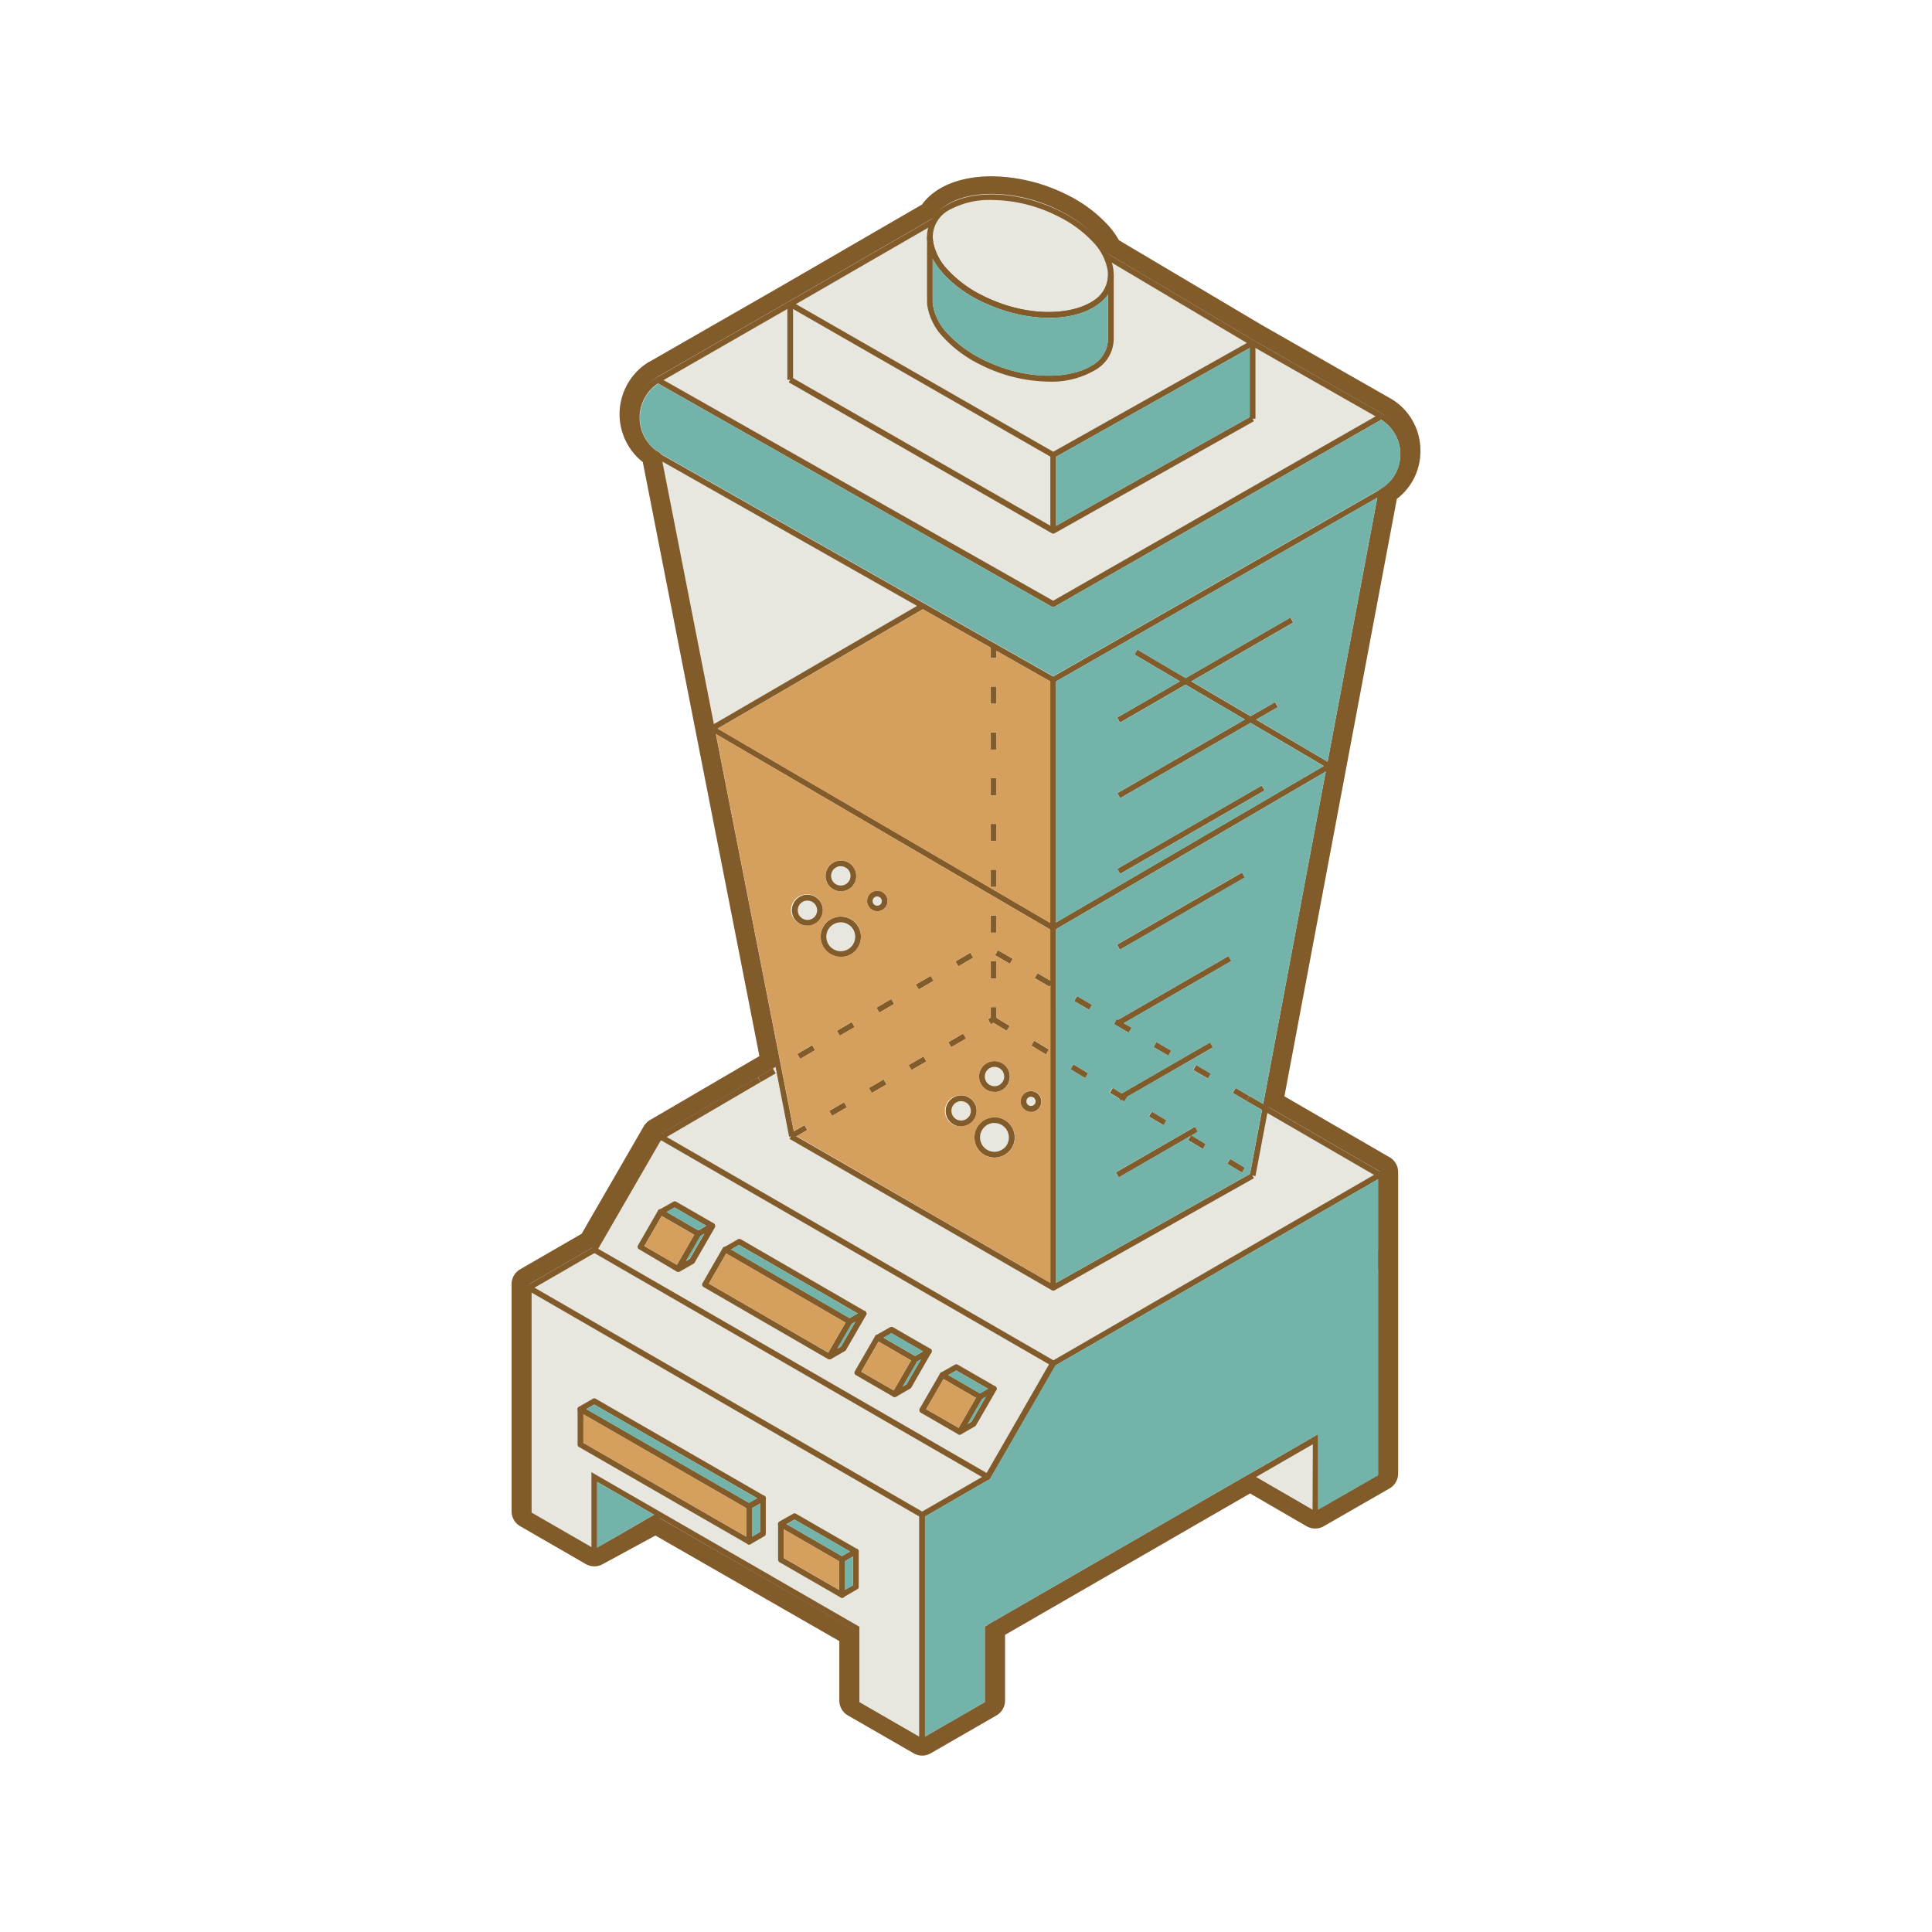<svg id="Layer_1" data-name="Layer 1" xmlns="http://www.w3.org/2000/svg" viewBox="0 0 500 500"><defs><style>.cls-1{fill:#e8e7df;}.cls-2{fill:#825b2b;}.cls-3{fill:#d59f5e;}.cls-4{fill:#73b3a9;}</style></defs><path class="cls-1" d="M367.6,116.8a15.55,15.55,0,0,0-7.7-13.66l-.21-.11-33.29-19L289.59,62.18a22,22,0,0,0-2.92-4,35.79,35.79,0,0,0-10.49-7.75,44.4,44.4,0,0,0-19.51-4.8c-8.22,0-14.71,2.66-18.07,7.32L202.27,74l-34.1,19.57a2.2,2.2,0,0,0-.26.15l-.06,0a15.82,15.82,0,0,0-1.49,25.87l30.18,153.73-2.29,1.33-25.41,14.86-.7.41a4.46,4.46,0,0,0-1.55,1.59L150.53,319.3l-15.9,9.19a4.58,4.58,0,0,0-.93.71,4.48,4.48,0,0,0-1.3,3.15v58.77a4.44,4.44,0,0,0,2.22,3.85l16.87,9.74a4.47,4.47,0,0,0,4.43.12l13.7-7.44,47.6,27.32V440.1a4.47,4.47,0,0,0,2.22,3.85l17,9.79a4.41,4.41,0,0,0,4.44,0l17-9.79a4.45,4.45,0,0,0,2.22-3.85v-17l63.41-36.6L338.18,395a4.48,4.48,0,0,0,4.39,0l.13-.08,16.92-9.73a4.45,4.45,0,0,0,2.22-3.85v-78a4.46,4.46,0,0,0-2.24-3.86l-.31-.18c-.08,0-.14-.08-.21-.11l-26.68-15.46,29.1-154.62A15.45,15.45,0,0,0,367.6,116.8ZM357.06,303.15h0l0,0,.28.16v1.07l0,18.15v58.81l-.74.43-15.5,8.9-.74.43v-.06l0,.06-.72-.41L325,382.2l-1.47-.84,0,0L255.61,420.5v19.6l-.74.43-15.5,8.93-.74.43-.74-.43-15.48-8.93-.74-.43v-18l-38.94-22.34-12-6.89-1-.61-14.78,8-.36.19-.74.4,0,0-.71-.42-15.48-8.93-.74-.43V332.35h0l16.45-9.5.49-.28,16.17-28,.43-.74.05-.08.56-.34.08,0,25.42-14.86,4.17-2.45h0l.81-.49-16.85-85.9-.39-1.93-13.47-68.61-.35-1.77v0l0-.18,0-.14v0l-.1-.06-.26-.17h0l-.08,0A11.4,11.4,0,0,1,169.48,98l.07-.06c.15-.08.3-.19.46-.28a2,2,0,0,1,.24-.16l.13-.09L204.5,77.81,241.24,56.6l.5-.3a9.45,9.45,0,0,1,2.7-2.92h0s.05,0,.06,0c2.9-2.09,7.23-3.21,12.16-3.21a39.6,39.6,0,0,1,17.51,4.32A37.51,37.51,0,0,1,278.5,57l.84.6a28.16,28.16,0,0,1,4,3.62,17.08,17.08,0,0,1,2.86,4.15l0,0,.55.32,37.36,22.2,33.29,19,.17.11a2.59,2.59,0,0,1,.39.25,1.77,1.77,0,0,1,.32.21h0a11.27,11.27,0,0,1-.48,18.76h0c-.12.09-.27.15-.4.24v0l-.14.63v0l-.23,1.29-13,69-.36,1.86L327.44,286l.83.48Z"/><polygon class="cls-1" points="255.24 420.77 255.61 420.56 255.61 440.1 254.87 440.53 254.87 420.97 255.24 420.77"/><polygon class="cls-1" points="323.5 381.36 341.16 371.15 341.16 390.69 340.42 391.12 340.42 391.06 340.4 391.12 339.68 390.71 324.97 382.2 323.5 381.36"/><polygon class="cls-1" points="289.89 226.15 289.15 224.86 326.54 203.29 327.28 204.56 289.89 226.15"/><path class="cls-1" d="M277.8,275.42l-.77,1.26,3.81,2.3.77-1.26Zm1-17.61-.74,1.27,3.85,2.24.74-1.29Zm34.4,12L290.3,283,288,281.54l-.77,1.27,2.5,1.51.31.54.3-.16.69.41.77-1.27,22.15-12.79Zm5.51-21.07-.74-1.27-28.59,16.5-.33-.19-.74,1.27,3.85,2.24.75-1.29-2.05-1.17Zm-20.58,39-.77,1.26,3.81,2.3.77-1.26Zm1.19-18-.76,1.29,3.86,2.22.74-1.29Zm9.07,24.16,1.67-1-.74-1.29-20.47,11.82.74,1.29L308.12,294l-.65,1.09,3.81,2.29.75-1.27Zm1.18-18.22-.74,1.29,3.84,2.22.74-1.27Zm11.9-49.81-32.34,18.67.74,1.29,32.34-18.68Zm-3.05,74.1-.76,1.26,3.81,2.3.75-1.26Zm0,0-.76,1.26,3.81,2.3.75-1.26Zm3.05-74.1-32.34,18.67.74,1.29,32.34-18.68Zm-8.27,44L290.3,283,288,281.54l-.77,1.27,2.5,1.51.31.54.3-.16.69.41.77-1.27,22.15-12.79Zm-3.63,5.85-.74,1.29,3.84,2.22.74-1.27Zm-1.18,18.22,1.67-1-.74-1.29-20.47,11.82.74,1.29L308.12,294l-.65,1.09,3.81,2.29.75-1.27Zm-9.07-24.16-.76,1.29,3.86,2.22.74-1.29Zm-1.19,18-.77,1.26,3.81,2.3.77-1.26Zm20.58-39-.74-1.27-28.59,16.5-.33-.19-.74,1.27,3.85,2.24.75-1.29-2.05-1.17Zm-39.91,9.1-.74,1.27,3.85,2.24.74-1.29Zm-1,17.61-.77,1.26,3.81,2.3.77-1.26Zm0,0-.77,1.26,3.81,2.3.77-1.26Zm1-17.61-.74,1.27,3.85,2.24.74-1.29Zm34.4,12L290.3,283,288,281.54l-.77,1.27,2.5,1.51.31.54.3-.16.69.41.77-1.27,22.15-12.79Zm5.51-21.07-.74-1.27-28.59,16.5-.33-.19-.74,1.27,3.85,2.24.75-1.29-2.05-1.17Zm-20.58,39-.77,1.26,3.81,2.3.77-1.26Zm1.19-18-.76,1.29,3.86,2.22.74-1.29Zm9.07,24.16,1.67-1-.74-1.29-20.47,11.82.74,1.29L308.12,294l-.65,1.09,3.81,2.29.75-1.27Zm1.18-18.22-.74,1.29,3.84,2.22.74-1.27Zm11.9-49.81-32.34,18.67.74,1.29,32.34-18.68Zm-3.05,74.1-.76,1.26,3.81,2.3.75-1.26Zm0,0-.76,1.26,3.81,2.3.75-1.26Zm3.05-74.1-32.34,18.67.74,1.29,32.34-18.68Zm-8.27,44L290.3,283,288,281.54l-.77,1.27,2.5,1.51.31.54.3-.16.69.41.77-1.27,22.15-12.79Zm-3.63,5.85-.74,1.29,3.84,2.22.74-1.27Zm-1.18,18.22,1.67-1-.74-1.29-20.47,11.82.74,1.29L308.12,294l-.65,1.09,3.81,2.29.75-1.27Zm-9.07-24.16-.76,1.29,3.86,2.22.74-1.29Zm-1.19,18-.77,1.26,3.81,2.3.77-1.26Zm20.58-39-.74-1.27-28.59,16.5-.33-.19-.74,1.27,3.85,2.24.75-1.29-2.05-1.17Zm-39.91,9.1-.74,1.27,3.85,2.24.74-1.29Zm-1,17.61-.77,1.26,3.81,2.3.77-1.26Zm0,0-.77,1.26,3.81,2.3.77-1.26Zm1-17.61-.74,1.27,3.85,2.24.74-1.29Zm34.4,12L290.3,283,288,281.54l-.77,1.27,2.5,1.51.31.54.3-.16.69.41.77-1.27,22.15-12.79Zm5.51-21.07-.74-1.27-28.59,16.5-.33-.19-.74,1.27,3.85,2.24.75-1.29-2.05-1.17Zm-20.58,39-.77,1.26,3.81,2.3.77-1.26Zm1.19-18-.76,1.29,3.86,2.22.74-1.29Zm9.07,24.16,1.67-1-.74-1.29-20.47,11.82.74,1.29L308.12,294l-.65,1.09,3.81,2.29.75-1.27Zm1.18-18.22-.74,1.29,3.84,2.22.74-1.27Zm11.9-49.81-32.34,18.67.74,1.29,32.34-18.68Zm-3.05,74.1-.76,1.26,3.81,2.3.75-1.26Zm0,0-.76,1.26,3.81,2.3.75-1.26Zm3.05-74.1-32.34,18.67.74,1.29,32.34-18.68Zm-8.27,44L290.3,283,288,281.54l-.77,1.27,2.5,1.51.31.54.3-.16.69.41.77-1.27,22.15-12.79Zm-3.63,5.85-.74,1.29,3.84,2.22.74-1.27Zm-1.18,18.22,1.67-1-.74-1.29-20.47,11.82.74,1.29L308.12,294l-.65,1.09,3.81,2.29.75-1.27Zm-9.07-24.16-.76,1.29,3.86,2.22.74-1.29Zm-1.19,18-.77,1.26,3.81,2.3.77-1.26Zm20.58-39-.74-1.27-28.59,16.5-.33-.19-.74,1.27,3.85,2.24.75-1.29-2.05-1.17Zm-39.91,9.1-.74,1.27,3.85,2.24.74-1.29Zm-1,17.61-.77,1.26,3.81,2.3.77-1.26Zm0,0-.77,1.26,3.81,2.3.77-1.26Zm1-17.61-.74,1.27,3.85,2.24.74-1.29Zm34.4,12L290.3,283,288,281.54l-.77,1.27,2.5,1.51.31.54.3-.16.69.41.77-1.27,22.15-12.79Zm5.51-21.07-.74-1.27-28.59,16.5-.33-.19-.74,1.27,3.85,2.24.75-1.29-2.05-1.17Zm-20.58,39-.77,1.26,3.81,2.3.77-1.26Zm1.19-18-.76,1.29,3.86,2.22.74-1.29Zm9.07,24.16,1.67-1-.74-1.29-20.47,11.82.74,1.29L308.12,294l-.65,1.09,3.81,2.29.75-1.27Zm1.18-18.22-.74,1.29,3.84,2.22.74-1.27Zm11.9-49.81-32.34,18.67.74,1.29,32.34-18.68Zm-3.05,74.1-.76,1.26,3.81,2.3.75-1.26Zm0,0-.76,1.26,3.81,2.3.75-1.26Zm3.05-74.1-32.34,18.67.74,1.29,32.34-18.68Zm-8.27,44L290.3,283,288,281.54l-.77,1.27,2.5,1.51.31.54.3-.16.69.41.77-1.27,22.15-12.79Zm-3.63,5.85-.74,1.29,3.84,2.22.74-1.27Zm-1.18,18.22,1.67-1-.74-1.29-20.47,11.82.74,1.29L308.12,294l-.65,1.09,3.81,2.29.75-1.27Zm-9.07-24.16-.76,1.29,3.86,2.22.74-1.29Zm-1.19,18-.77,1.26,3.81,2.3.77-1.26Zm20.58-39-.74-1.27-28.59,16.5-.33-.19-.74,1.27,3.85,2.24.75-1.29-2.05-1.17Zm-39.91,9.1-.74,1.27,3.85,2.24.74-1.29Zm-1,17.61-.77,1.26,3.81,2.3.77-1.26Zm0,0-.77,1.26,3.81,2.3.77-1.26Zm1-17.61-.74,1.27,3.85,2.24.74-1.29Zm34.4,12L290.3,283,288,281.54l-.77,1.27,2.5,1.51.31.54.3-.16.69.41.77-1.27,22.15-12.79Zm5.51-21.07-.74-1.27-28.59,16.5-.33-.19-.74,1.27,3.85,2.24.75-1.29-2.05-1.17Zm-20.58,39-.77,1.26,3.81,2.3.77-1.26Zm1.19-18-.76,1.29,3.86,2.22.74-1.29Zm9.07,24.16,1.67-1-.74-1.29-20.47,11.82.74,1.29L308.12,294l-.65,1.09,3.81,2.29.75-1.27Zm1.18-18.22-.74,1.29,3.84,2.22.74-1.27Zm11.9-49.81-32.34,18.67.74,1.29,32.34-18.68Zm-3.05,74.1-.76,1.26,3.81,2.3.75-1.26Zm0,0-.76,1.26,3.81,2.3.75-1.26Zm3.05-74.1-32.34,18.67.74,1.29,32.34-18.68Zm-8.27,44L290.3,283,288,281.54l-.77,1.27,2.5,1.51.31.54.3-.16.69.41.77-1.27,22.15-12.79Zm-3.63,5.85-.74,1.29,3.84,2.22.74-1.27Zm-1.18,18.22,1.67-1-.74-1.29-20.47,11.82.74,1.29L308.12,294l-.65,1.09,3.81,2.29.75-1.27Zm-9.07-24.16-.76,1.29,3.86,2.22.74-1.29Zm-1.19,18-.77,1.26,3.81,2.3.77-1.26Zm20.58-39-.74-1.27-28.59,16.5-.33-.19-.74,1.27,3.85,2.24.75-1.29-2.05-1.17Zm-39.91,9.1-.74,1.27,3.85,2.24.74-1.29Zm-1,17.61-.77,1.26,3.81,2.3.77-1.26Zm0,0-.77,1.26,3.81,2.3.77-1.26Zm1-17.61-.74,1.27,3.85,2.24.74-1.29Zm34.4,12L290.3,283,288,281.54l-.77,1.27,2.5,1.51.31.54.3-.16.69.41.77-1.27,22.15-12.79Zm5.51-21.07-.74-1.27-28.59,16.5-.33-.19-.74,1.27,3.85,2.24.75-1.29-2.05-1.17Zm-20.58,39-.77,1.26,3.81,2.3.77-1.26Zm1.19-18-.76,1.29,3.86,2.22.74-1.29Zm9.07,24.16,1.67-1-.74-1.29-20.47,11.82.74,1.29L308.12,294l-.65,1.09,3.81,2.29.75-1.27Zm1.18-18.22-.74,1.29,3.84,2.22.74-1.27Zm11.9-49.81-32.34,18.67.74,1.29,32.34-18.68Zm-3.05,74.1-.76,1.26,3.81,2.3.75-1.26Zm0,0-.76,1.26,3.81,2.3.75-1.26Zm3.05-74.1-32.34,18.67.74,1.29,32.34-18.68Zm-8.27,44L290.3,283,288,281.54l-.77,1.27,2.5,1.51.31.54.3-.16.69.41.77-1.27,22.15-12.79Zm-3.63,5.85-.74,1.29,3.84,2.22.74-1.27Zm-1.18,18.22,1.67-1-.74-1.29-20.47,11.82.74,1.29L308.12,294l-.65,1.09,3.81,2.29.75-1.27Zm-9.07-24.16-.76,1.29,3.86,2.22.74-1.29Zm-1.19,18-.77,1.26,3.81,2.3.77-1.26Zm20.58-39-.74-1.27-28.59,16.5-.33-.19-.74,1.27,3.85,2.24.75-1.29-2.05-1.17Zm-39.91,9.1-.74,1.27,3.85,2.24.74-1.29Zm-1,17.61-.77,1.26,3.81,2.3.77-1.26Zm0,0-.77,1.26,3.81,2.3.77-1.26Zm1-17.61-.74,1.27,3.85,2.24.74-1.29Zm34.4,12L290.3,283,288,281.54l-.77,1.27,2.5,1.51.31.54.3-.16.69.41.77-1.27,22.15-12.79Zm5.51-21.07-.74-1.27-28.59,16.5-.33-.19-.74,1.27,3.85,2.24.75-1.29-2.05-1.17Zm-20.58,39-.77,1.26,3.81,2.3.77-1.26Zm1.19-18-.76,1.29,3.86,2.22.74-1.29Zm9.07,24.16,1.67-1-.74-1.29-20.47,11.82.74,1.29L308.12,294l-.65,1.09,3.81,2.29.75-1.27Zm1.18-18.22-.74,1.29,3.84,2.22.74-1.27Zm11.9-49.81-32.34,18.67.74,1.29,32.34-18.68Zm-3.05,74.1-.76,1.26,3.81,2.3.75-1.26Zm0,0-.76,1.26,3.81,2.3.75-1.26Zm3.05-74.1-32.34,18.67.74,1.29,32.34-18.68Zm-8.27,44L290.3,283,288,281.54l-.77,1.27,2.5,1.51.31.54.3-.16.69.41.77-1.27,22.15-12.79Zm-3.63,5.85-.74,1.29,3.84,2.22.74-1.27Zm-1.18,18.22,1.67-1-.74-1.29-20.47,11.82.74,1.29L308.12,294l-.65,1.09,3.81,2.29.75-1.27Zm-9.07-24.16-.76,1.29,3.86,2.22.74-1.29Zm-1.19,18-.77,1.26,3.81,2.3.77-1.26Zm20.58-39-.74-1.27-28.59,16.5-.33-.19-.74,1.27,3.85,2.24.75-1.29-2.05-1.17Zm-39.91,9.1-.74,1.27,3.85,2.24.74-1.29Zm-1,17.61-.77,1.26,3.81,2.3.77-1.26Zm0,0-.77,1.26,3.81,2.3.77-1.26Zm1-17.61-.74,1.27,3.85,2.24.74-1.29Zm34.4,12L290.3,283,288,281.54l-.77,1.27,2.5,1.51.31.54.3-.16.69.41.77-1.27,22.15-12.79Zm5.51-21.07-.74-1.27-28.59,16.5-.33-.19-.74,1.27,3.85,2.24.75-1.29-2.05-1.17Zm-20.58,39-.77,1.26,3.81,2.3.77-1.26Zm1.19-18-.76,1.29,3.86,2.22.74-1.29Zm9.07,24.16,1.67-1-.74-1.29-20.47,11.82.74,1.29L308.12,294l-.65,1.09,3.81,2.29.75-1.27Zm1.18-18.22-.74,1.29,3.84,2.22.74-1.27Zm11.9-49.81-32.34,18.67.74,1.29,32.34-18.68Zm-3.05,74.1-.76,1.26,3.81,2.3.75-1.26Zm0,0-.76,1.26,3.81,2.3.75-1.26Zm3.05-74.1-32.34,18.67.74,1.29,32.34-18.68Zm-8.27,44L290.3,283,288,281.54l-.77,1.27,2.5,1.51.31.54.3-.16.69.41.77-1.27,22.15-12.79Zm-3.63,5.85-.74,1.29,3.84,2.22.74-1.27Zm-1.18,18.22,1.67-1-.74-1.29-20.47,11.82.74,1.29L308.12,294l-.65,1.09,3.81,2.29.75-1.27Zm-9.07-24.16-.76,1.29,3.86,2.22.74-1.29Zm-1.19,18-.77,1.26,3.81,2.3.77-1.26Zm20.58-39-.74-1.27-28.59,16.5-.33-.19-.74,1.27,3.85,2.24.75-1.29-2.05-1.17Zm-39.91,9.1-.74,1.27,3.85,2.24.74-1.29Zm-1,17.61-.77,1.26,3.81,2.3.77-1.26Zm-67.6-4.92-3.84,2.25.74,1.28,3.84-2.24Zm1.25-38.06a4,4,0,0,0-5,6.26,4,4,0,0,0,2.48.86,2.42,2.42,0,0,0,.46,0,4,4,0,0,0,2.66-1.47A4,4,0,0,0,211.45,232.44Zm7,52.83-3.85,2.23.74,1.28,3.85-2.22Zm2-20.75-3.83,2.25.75,1.27,3.84-2.23Zm1.14-38.28a4,4,0,0,0-1.48-2.67,3.85,3.85,0,0,0-2.93-.84,4,4,0,0,0-2,7.08,3.93,3.93,0,0,0,2.47.86,4,4,0,0,0,3.13-1.5A3.93,3.93,0,0,0,221.56,226.24Zm-.72,12.12a5.21,5.21,0,1,0-3.26,9.28,4.16,4.16,0,0,0,.61,0,5.18,5.18,0,0,0,4.62-5.17A5.23,5.23,0,0,0,220.84,238.36Zm7.86-7.31a2.67,2.67,0,0,0-3.31,4.19,2.6,2.6,0,0,0,1.65.58,2.67,2.67,0,0,0,2.67-2.66A2.68,2.68,0,0,0,228.7,231.05Zm0,48.3-3.83,2.22.74,1.29,3.83-2.22Zm2-20.8-3.84,2.23.74,1.28,3.84-2.24ZM239,273.42l-3.85,2.22.74,1.29,3.85-2.22Zm1.91-20.86L237,254.8l.76,1.27,3.84-2.23Zm8.36,14.94-3.86,2.22.75,1.29,3.85-2.23Zm1.88-20.92-3.84,2.23.74,1.28,3.84-2.24Zm.1,37.79a3.9,3.9,0,0,0-2.93-.85,4,4,0,0,0-2.67,1.49,4,4,0,1,0,5.6-.64Zm5.16-47.44v4.45h1.48v-4.45Zm0,11.86v4.44h1.48v-4.44Zm1.48,14.59v-2.74h-1.48v2.74l-.73.41.74,1.29.71-.41,3.44,2.07.77-1.27Zm2,12.1a4,4,0,1,0-5,6.25,3.91,3.91,0,0,0,2.47.86,2.42,2.42,0,0,0,.46,0,4,4,0,0,0,2.67-1.46,4.1,4.1,0,0,0,.85-2.49A4,4,0,0,0,259.86,275.48Zm.75,14.79a5.21,5.21,0,1,0-6.48,8.17,5.16,5.16,0,0,0,3.24,1.13,5.21,5.21,0,0,0,3.24-9.3Zm-2.35-44.36-.74,1.29,3.83,2.22.76-1.27Zm11.21,38.86a2.6,2.6,0,0,0-1-1.79,2.68,2.68,0,0,0-2-.57,2.61,2.61,0,0,0-1.78,1,2.74,2.74,0,0,0-.58,2,2.73,2.73,0,0,0,2.67,2.37l.3,0a2.72,2.72,0,0,0,1.79-1A2.64,2.64,0,0,0,269.47,284.77Zm-1.82-15.48-.77,1.27,3.81,2.3.77-1.28Zm10.15,6.13-.77,1.26,3.81,2.3.77-1.26Zm1-17.61-.74,1.27,3.85,2.24.74-1.29Zm34.4,12L290.3,283,288,281.54l-.77,1.27,2.5,1.51.31.54.3-.16.69.41.77-1.27,22.15-12.79Zm5.51-21.07-.74-1.27-28.59,16.5-.33-.19-.74,1.27,3.85,2.24.75-1.29-2.05-1.17Zm-20.58,39-.77,1.26,3.81,2.3.77-1.26Zm1.19-18-.76,1.29,3.86,2.22.74-1.29Zm9.07,24.16,1.67-1-.74-1.29-20.47,11.82.74,1.29L308.12,294l-.65,1.09,3.81,2.29.75-1.27Zm1.18-18.22-.74,1.29,3.84,2.22.74-1.27Zm11.9-49.81-32.34,18.67.74,1.29,32.34-18.68Zm-3.05,74.1-.76,1.26,3.81,2.3.75-1.26Zm-50.73-30.63-.77,1.27,3.81,2.3.77-1.28Zm1.82,15.48a2.6,2.6,0,0,0-1-1.79,2.68,2.68,0,0,0-2-.57,2.61,2.61,0,0,0-1.78,1,2.74,2.74,0,0,0-.58,2,2.73,2.73,0,0,0,2.67,2.37l.3,0a2.72,2.72,0,0,0,1.79-1A2.64,2.64,0,0,0,269.47,284.77Zm-11.21-38.86-.74,1.29,3.83,2.22.76-1.27Zm2.35,44.36a5.21,5.21,0,1,0-6.48,8.17,5.16,5.16,0,0,0,3.24,1.13,5.21,5.21,0,0,0,3.24-9.3Zm-.75-14.79a4,4,0,1,0-5,6.25,3.91,3.91,0,0,0,2.47.86,2.42,2.42,0,0,0,.46,0,4,4,0,0,0,2.67-1.46,4.1,4.1,0,0,0,.85-2.49A4,4,0,0,0,259.86,275.48Zm-2-12.1v-2.74h-1.48v2.74l-.73.41.74,1.29.71-.41,3.44,2.07.77-1.27Zm-1.48-14.59v4.44h1.48v-4.44Zm0-11.86v4.45h1.48v-4.45Zm-5.16,47.44a3.9,3.9,0,0,0-2.93-.85,4,4,0,0,0-2.67,1.49,4,4,0,1,0,5.6-.64Zm-.1-37.79-3.84,2.23.74,1.28,3.84-2.24Zm-1.88,20.92-3.86,2.22.75,1.29,3.85-2.23Zm-8.36-14.94L237,254.8l.76,1.27,3.84-2.23ZM239,273.42l-3.85,2.22.74,1.29,3.85-2.22Zm-8.31-14.87-3.84,2.23.74,1.28,3.84-2.24Zm-2,20.8-3.83,2.22.74,1.29,3.83-2.22Zm0-48.3a2.67,2.67,0,0,0-3.31,4.19,2.6,2.6,0,0,0,1.65.58,2.67,2.67,0,0,0,2.67-2.66A2.68,2.68,0,0,0,228.7,231.05Zm-7.86,7.31a5.21,5.21,0,1,0-3.26,9.28,4.16,4.16,0,0,0,.61,0,5.18,5.18,0,0,0,4.62-5.17A5.23,5.23,0,0,0,220.84,238.36Zm.72-12.12a4,4,0,0,0-1.48-2.67,3.85,3.85,0,0,0-2.93-.84,4,4,0,0,0-2,7.08,3.93,3.93,0,0,0,2.47.86,4,4,0,0,0,3.13-1.5A3.93,3.93,0,0,0,221.56,226.24Zm-1.14,38.28-3.83,2.25.75,1.27,3.84-2.23Zm-2,20.75-3.85,2.23.74,1.28,3.85-2.22Zm-7-52.83a4,4,0,0,0-5,6.26,4,4,0,0,0,2.48.86,2.42,2.42,0,0,0,.46,0,4,4,0,0,0,2.66-1.47A4,4,0,0,0,211.45,232.44ZM210.2,270.5l-3.84,2.25.74,1.28,3.84-2.24Zm108.18,29.42-.76,1.26,3.81,2.3.75-1.26Zm3.05-74.1-32.34,18.67.74,1.29,32.34-18.68Zm-8.27,44L290.3,283,288,281.54l-.77,1.27,2.5,1.51.31.54.3-.16.69.41.77-1.27,22.15-12.79Zm-3.63,5.85-.74,1.29,3.84,2.22.74-1.27Zm-1.18,18.22,1.67-1-.74-1.29-20.47,11.82.74,1.29L308.12,294l-.65,1.09,3.81,2.29.75-1.27Zm-9.07-24.16-.76,1.29,3.86,2.22.74-1.29Zm-1.19,18-.77,1.26,3.81,2.3.77-1.26Zm20.58-39-.74-1.27-28.59,16.5-.33-.19-.74,1.27,3.85,2.24.75-1.29-2.05-1.17Zm-39.91,9.1-.74,1.27,3.85,2.24.74-1.29Zm-1,17.61-.77,1.26,3.81,2.3.77-1.26Zm-67.6-4.92-3.84,2.25.74,1.28,3.84-2.24Zm1.25-38.06a4,4,0,0,0-5,6.26,4,4,0,0,0,2.48.86,2.42,2.42,0,0,0,.46,0,4,4,0,0,0,2.66-1.47A4,4,0,0,0,211.45,232.44Zm7,52.83-3.85,2.23.74,1.28,3.85-2.22Zm2-20.75-3.83,2.25.75,1.27,3.84-2.23Zm1.14-38.28a4,4,0,0,0-1.48-2.67,3.85,3.85,0,0,0-2.93-.84,4,4,0,0,0-2,7.08,3.93,3.93,0,0,0,2.47.86,4,4,0,0,0,3.13-1.5A3.93,3.93,0,0,0,221.56,226.24Zm-.72,12.12a5.21,5.21,0,1,0-3.26,9.28,4.16,4.16,0,0,0,.61,0,5.18,5.18,0,0,0,4.62-5.17A5.23,5.23,0,0,0,220.84,238.36Zm7.86-7.31a2.67,2.67,0,0,0-3.31,4.19,2.6,2.6,0,0,0,1.65.58,2.67,2.67,0,0,0,2.67-2.66A2.68,2.68,0,0,0,228.7,231.05Zm0,48.3-3.83,2.22.74,1.29,3.83-2.22Zm2-20.8-3.84,2.23.74,1.28,3.84-2.24ZM239,273.42l-3.85,2.22.74,1.29,3.85-2.22Zm1.91-20.86L237,254.8l.76,1.27,3.84-2.23Zm8.36,14.94-3.86,2.22.75,1.29,3.85-2.23Zm1.88-20.92-3.84,2.23.74,1.28,3.84-2.24Zm.1,37.79a3.9,3.9,0,0,0-2.93-.85,4,4,0,0,0-2.67,1.49,4,4,0,1,0,5.6-.64Zm5.16-106.69v4.44h1.48v-4.44Zm0,11.85V194h1.48v-4.44Zm0,11.85v4.44h1.48v-4.44Zm0,11.85v4.44h1.48v-4.44Zm0,11.85v4.45h1.48v-4.45Zm0,11.85v4.45h1.48v-4.45Zm0,11.86v4.44h1.48v-4.44Zm1.48,14.59v-2.74h-1.48v2.74l-.73.41.74,1.29.71-.41,3.44,2.07.77-1.27Zm2,12.1a4,4,0,1,0-5,6.25,3.91,3.91,0,0,0,2.47.86,2.42,2.42,0,0,0,.46,0,4,4,0,0,0,2.67-1.46,4.1,4.1,0,0,0,.85-2.49A4,4,0,0,0,259.86,275.48Zm.75,14.79a5.21,5.21,0,1,0-6.48,8.17,5.16,5.16,0,0,0,3.24,1.13,5.21,5.21,0,0,0,3.24-9.3Zm-2.35-44.36-.74,1.29,3.83,2.22.76-1.27Zm11.21,38.86a2.6,2.6,0,0,0-1-1.79,2.68,2.68,0,0,0-2-.57,2.61,2.61,0,0,0-1.78,1,2.74,2.74,0,0,0-.58,2,2.73,2.73,0,0,0,2.67,2.37l.3,0a2.72,2.72,0,0,0,1.79-1A2.64,2.64,0,0,0,269.47,284.77Zm-1.82-15.48-.77,1.27,3.81,2.3.77-1.28Zm10.15,6.13-.77,1.26,3.81,2.3.77-1.26Zm1-17.61-.74,1.27,3.85,2.24.74-1.29Zm34.4,12L290.3,283,288,281.54l-.77,1.27,2.5,1.51.31.54.3-.16.69.41.77-1.27,22.15-12.79Zm5.51-21.07-.74-1.27-28.59,16.5-.33-.19-.74,1.27,3.85,2.24.75-1.29-2.05-1.17Zm-20.58,39-.77,1.26,3.81,2.3.77-1.26Zm1.19-18-.76,1.29,3.86,2.22.74-1.29Zm9.07,24.16,1.67-1-.74-1.29-20.47,11.82.74,1.29L308.12,294l-.65,1.09,3.81,2.29.75-1.27Zm1.18-18.22-.74,1.29,3.84,2.22.74-1.27Zm11.9-49.81-32.34,18.67.74,1.29,32.34-18.68Zm-3.05,74.1-.76,1.26,3.81,2.3.75-1.26Zm-50.73-30.63-.77,1.27,3.81,2.3.77-1.28Zm1.82,15.48a2.6,2.6,0,0,0-1-1.79,2.68,2.68,0,0,0-2-.57,2.61,2.61,0,0,0-1.78,1,2.74,2.74,0,0,0-.58,2,2.73,2.73,0,0,0,2.67,2.37l.3,0a2.72,2.72,0,0,0,1.79-1A2.64,2.64,0,0,0,269.47,284.77Zm-11.21-38.86-.74,1.29,3.83,2.22.76-1.27Zm2.35,44.36a5.21,5.21,0,1,0-6.48,8.17,5.16,5.16,0,0,0,3.24,1.13,5.21,5.21,0,0,0,3.24-9.3Zm-.75-14.79a4,4,0,1,0-5,6.25,3.91,3.91,0,0,0,2.47.86,2.42,2.42,0,0,0,.46,0,4,4,0,0,0,2.67-1.46,4.1,4.1,0,0,0,.85-2.49A4,4,0,0,0,259.86,275.48Zm-2-12.1v-2.74h-1.48v2.74l-.73.41.74,1.29.71-.41,3.44,2.07.77-1.27Zm-1.48-14.59v4.44h1.48v-4.44Zm0-11.86v4.45h1.48v-4.45Zm-5.16,47.44a3.9,3.9,0,0,0-2.93-.85,4,4,0,0,0-2.67,1.49,4,4,0,1,0,5.6-.64Zm-.1-37.79-3.84,2.23.74,1.28,3.84-2.24Zm-1.88,20.92-3.86,2.22.75,1.29,3.85-2.23Zm-8.36-14.94L237,254.8l.76,1.27,3.84-2.23ZM239,273.42l-3.85,2.22.74,1.29,3.85-2.22Zm-8.31-14.87-3.84,2.23.74,1.28,3.84-2.24Zm-2,20.8-3.83,2.22.74,1.29,3.83-2.22Zm0-48.3a2.67,2.67,0,0,0-3.31,4.19,2.6,2.6,0,0,0,1.65.58,2.67,2.67,0,0,0,2.67-2.66A2.68,2.68,0,0,0,228.7,231.05Zm-7.86,7.31a5.21,5.21,0,1,0-3.26,9.28,4.16,4.16,0,0,0,.61,0,5.18,5.18,0,0,0,4.62-5.17A5.23,5.23,0,0,0,220.84,238.36Zm.72-12.12a4,4,0,0,0-1.48-2.67,3.85,3.85,0,0,0-2.93-.84,4,4,0,0,0-2,7.08,3.93,3.93,0,0,0,2.47.86,4,4,0,0,0,3.13-1.5A3.93,3.93,0,0,0,221.56,226.24Zm-1.14,38.28-3.83,2.25.75,1.27,3.84-2.23Zm-2,20.75-3.85,2.23.74,1.28,3.85-2.22Zm-7-52.83a4,4,0,0,0-5,6.26,4,4,0,0,0,2.48.86,2.42,2.42,0,0,0,.46,0,4,4,0,0,0,2.66-1.47A4,4,0,0,0,211.45,232.44ZM210.2,270.5l-3.84,2.25.74,1.28,3.84-2.24Zm46.18-45.42v4.45h1.48v-4.45Zm0-11.85v4.44h1.48v-4.44Zm0-11.85v4.44h1.48v-4.44Zm0-11.85V194h1.48v-4.44Zm0-11.85v4.44h1.48v-4.44Zm62,122.24-.76,1.26,3.81,2.3.75-1.26Zm3.05-74.1-32.34,18.67.74,1.29,32.34-18.68Zm-8.27,44L290.3,283,288,281.54l-.77,1.27,2.5,1.51.31.54.3-.16.69.41.77-1.27,22.15-12.79Zm-3.63,5.85-.74,1.29,3.84,2.22.74-1.27Zm-1.18,18.22,1.67-1-.74-1.29-20.47,11.82.74,1.29L308.12,294l-.65,1.09,3.81,2.29.75-1.27Zm-9.07-24.16-.76,1.29,3.86,2.22.74-1.29Zm-1.19,18-.77,1.26,3.81,2.3.77-1.26Zm20.58-39-.74-1.27-28.59,16.5-.33-.19-.74,1.27,3.85,2.24.75-1.29-2.05-1.17Zm-39.91,9.1-.74,1.27,3.85,2.24.74-1.29Zm-1,17.61-.77,1.26,3.81,2.3.77-1.26Zm-67.6-4.92-3.84,2.25.74,1.28,3.84-2.24Zm1.25-38.06a4,4,0,0,0-5,6.26,4,4,0,0,0,2.48.86,2.42,2.42,0,0,0,.46,0,4,4,0,0,0,2.66-1.47A4,4,0,0,0,211.45,232.44Zm7,52.83-3.85,2.23.74,1.28,3.85-2.22Zm2-20.75-3.83,2.25.75,1.27,3.84-2.23Zm1.14-38.28a4,4,0,0,0-1.48-2.67,3.85,3.85,0,0,0-2.93-.84,4,4,0,0,0-2,7.08,3.93,3.93,0,0,0,2.47.86,4,4,0,0,0,3.13-1.5A3.93,3.93,0,0,0,221.56,226.24Zm-.72,12.12a5.21,5.21,0,1,0-3.26,9.28,4.16,4.16,0,0,0,.61,0,5.18,5.18,0,0,0,4.62-5.17A5.23,5.23,0,0,0,220.84,238.36Zm7.86-7.31a2.67,2.67,0,0,0-3.31,4.19,2.6,2.6,0,0,0,1.65.58,2.67,2.67,0,0,0,2.67-2.66A2.68,2.68,0,0,0,228.7,231.05Zm0,48.3-3.83,2.22.74,1.29,3.83-2.22Zm2-20.8-3.84,2.23.74,1.28,3.84-2.24ZM239,273.42l-3.85,2.22.74,1.29,3.85-2.22Zm1.91-20.86L237,254.8l.76,1.27,3.84-2.23Zm8.36,14.94-3.86,2.22.75,1.29,3.85-2.23Zm1.88-20.92-3.84,2.23.74,1.28,3.84-2.24Zm.1,37.79a3.9,3.9,0,0,0-2.93-.85,4,4,0,0,0-2.67,1.49,4,4,0,1,0,5.6-.64Zm5.16-106.69v4.44h1.48v-4.44Zm0,11.85V194h1.48v-4.44Zm0,11.85v4.44h1.48v-4.44Zm0,11.85v4.44h1.48v-4.44Zm0,11.85v4.45h1.48v-4.45Zm0,11.85v4.45h1.48v-4.45Zm0,11.86v4.44h1.48v-4.44Zm1.48,14.59v-2.74h-1.48v2.74l-.73.41.74,1.29.71-.41,3.44,2.07.77-1.27Zm2,12.1a4,4,0,1,0-5,6.25,3.91,3.91,0,0,0,2.47.86,2.42,2.42,0,0,0,.46,0,4,4,0,0,0,2.67-1.46,4.1,4.1,0,0,0,.85-2.49A4,4,0,0,0,259.86,275.48Zm.75,14.79a5.21,5.21,0,1,0-6.48,8.17,5.16,5.16,0,0,0,3.24,1.13,5.21,5.21,0,0,0,3.24-9.3Zm-2.35-44.36-.74,1.29,3.83,2.22.76-1.27Zm11.21,38.86a2.6,2.6,0,0,0-1-1.79,2.68,2.68,0,0,0-2-.57,2.61,2.61,0,0,0-1.78,1,2.74,2.74,0,0,0-.58,2,2.73,2.73,0,0,0,2.67,2.37l.3,0a2.72,2.72,0,0,0,1.79-1A2.64,2.64,0,0,0,269.47,284.77Zm-1.82-15.48-.77,1.27,3.81,2.3.77-1.28Zm10.15,6.13-.77,1.26,3.81,2.3.77-1.26Zm1-17.61-.74,1.27,3.85,2.24.74-1.29Zm34.4,12L290.3,283,288,281.54l-.77,1.27,2.5,1.51.31.54.3-.16.69.41.77-1.27,22.15-12.79Zm5.51-21.07-.74-1.27-28.59,16.5-.33-.19-.74,1.27,3.85,2.24.75-1.29-2.05-1.17Zm-20.58,39-.77,1.26,3.81,2.3.77-1.26Zm1.19-18-.76,1.29,3.86,2.22.74-1.29Zm9.07,24.16,1.67-1-.74-1.29-20.47,11.82.74,1.29L308.12,294l-.65,1.09,3.81,2.29.75-1.27Zm1.18-18.22-.74,1.29,3.84,2.22.74-1.27Zm11.9-49.81-32.34,18.67.74,1.29,32.34-18.68Zm-3.05,74.1-.76,1.26,3.81,2.3.75-1.26Zm-50.73-30.63-.77,1.27,3.81,2.3.77-1.28Zm1.82,15.48a2.6,2.6,0,0,0-1-1.79,2.68,2.68,0,0,0-2-.57,2.61,2.61,0,0,0-1.78,1,2.74,2.74,0,0,0-.58,2,2.73,2.73,0,0,0,2.67,2.37l.3,0a2.72,2.72,0,0,0,1.79-1A2.64,2.64,0,0,0,269.47,284.77Zm-11.21-38.86-.74,1.29,3.83,2.22.76-1.27Zm2.35,44.36a5.21,5.21,0,1,0-6.48,8.17,5.16,5.16,0,0,0,3.24,1.13,5.21,5.21,0,0,0,3.24-9.3Zm-.75-14.79a4,4,0,1,0-5,6.25,3.91,3.91,0,0,0,2.47.86,2.42,2.42,0,0,0,.46,0,4,4,0,0,0,2.67-1.46,4.1,4.1,0,0,0,.85-2.49A4,4,0,0,0,259.86,275.48Zm-2-12.1v-2.74h-1.48v2.74l-.73.41.74,1.29.71-.41,3.44,2.07.77-1.27Zm-1.48-14.59v4.44h1.48v-4.44Zm0-11.86v4.45h1.48v-4.45Zm-5.16,47.44a3.9,3.9,0,0,0-2.93-.85,4,4,0,0,0-2.67,1.49,4,4,0,1,0,5.6-.64Zm-.1-37.79-3.84,2.23.74,1.28,3.84-2.24Zm-1.88,20.92-3.86,2.22.75,1.29,3.85-2.23Zm-8.36-14.94L237,254.8l.76,1.27,3.84-2.23ZM239,273.42l-3.85,2.22.74,1.29,3.85-2.22Zm-8.31-14.87-3.84,2.23.74,1.28,3.84-2.24Zm-2,20.8-3.83,2.22.74,1.29,3.83-2.22Zm0-48.3a2.67,2.67,0,0,0-3.31,4.19,2.6,2.6,0,0,0,1.65.58,2.67,2.67,0,0,0,2.67-2.66A2.68,2.68,0,0,0,228.7,231.05Zm-7.86,7.31a5.21,5.21,0,1,0-3.26,9.28,4.16,4.16,0,0,0,.61,0,5.18,5.18,0,0,0,4.62-5.17A5.23,5.23,0,0,0,220.84,238.36Zm.72-12.12a4,4,0,0,0-1.48-2.67,3.85,3.85,0,0,0-2.93-.84,4,4,0,0,0-2,7.08,3.93,3.93,0,0,0,2.47.86,4,4,0,0,0,3.13-1.5A3.93,3.93,0,0,0,221.56,226.24Zm-1.14,38.28-3.83,2.25.75,1.27,3.84-2.23Zm-2,20.75-3.85,2.23.74,1.28,3.85-2.22Zm-7-52.83a4,4,0,0,0-5,6.26,4,4,0,0,0,2.48.86,2.42,2.42,0,0,0,.46,0,4,4,0,0,0,2.66-1.47A4,4,0,0,0,211.45,232.44ZM210.2,270.5l-3.84,2.25.74,1.28,3.84-2.24Zm46.18-45.42v4.45h1.48v-4.45Zm0-11.85v4.44h1.48v-4.44Zm0-11.85v4.44h1.48v-4.44Zm0-11.85V194h1.48v-4.44Zm0-11.85v4.44h1.48v-4.44Zm62,122.24-.76,1.26,3.81,2.3.75-1.26Zm3.05-74.1-32.34,18.67.74,1.29,32.34-18.68Zm-8.27,44L290.3,283,288,281.54l-.77,1.27,2.5,1.51.31.54.3-.16.69.41.77-1.27,22.15-12.79Zm-3.63,5.85-.74,1.29,3.84,2.22.74-1.27Zm-1.18,18.22,1.67-1-.74-1.29-20.47,11.82.74,1.29L308.12,294l-.65,1.09,3.81,2.29.75-1.27Zm-9.07-24.16-.76,1.29,3.86,2.22.74-1.29Zm-1.19,18-.77,1.26,3.81,2.3.77-1.26Zm20.58-39-.74-1.27-28.59,16.5-.33-.19-.74,1.27,3.85,2.24.75-1.29-2.05-1.17Zm-39.91,9.1-.74,1.27,3.85,2.24.74-1.29Zm-1,17.61-.77,1.26,3.81,2.3.77-1.26Zm-67.6-4.92-3.84,2.25.74,1.28,3.84-2.24Zm1.25-38.06a4,4,0,0,0-5,6.26,4,4,0,0,0,2.48.86,2.42,2.42,0,0,0,.46,0,4,4,0,0,0,2.66-1.47A4,4,0,0,0,211.45,232.44Zm7,52.83-3.85,2.23.74,1.28,3.85-2.22Zm2-20.75-3.83,2.25.75,1.27,3.84-2.23Zm1.14-38.28a4,4,0,0,0-1.48-2.67,3.85,3.85,0,0,0-2.93-.84,4,4,0,0,0-2,7.08,3.93,3.93,0,0,0,2.47.86,4,4,0,0,0,3.13-1.5A3.93,3.93,0,0,0,221.56,226.24Zm-.72,12.12a5.21,5.21,0,1,0-3.26,9.28,4.16,4.16,0,0,0,.61,0,5.18,5.18,0,0,0,4.62-5.17A5.23,5.23,0,0,0,220.84,238.36Zm7.86-7.31a2.67,2.67,0,0,0-3.31,4.19,2.6,2.6,0,0,0,1.65.58,2.67,2.67,0,0,0,2.67-2.66A2.68,2.68,0,0,0,228.7,231.05Zm0,48.3-3.83,2.22.74,1.29,3.83-2.22Zm2-20.8-3.84,2.23.74,1.28,3.84-2.24ZM239,273.42l-3.85,2.22.74,1.29,3.85-2.22Zm1.91-20.86L237,254.8l.76,1.27,3.84-2.23Zm8.36,14.94-3.86,2.22.75,1.29,3.85-2.23Zm1.88-20.92-3.84,2.23.74,1.28,3.84-2.24Zm.1,37.79a3.9,3.9,0,0,0-2.93-.85,4,4,0,0,0-2.67,1.49,4,4,0,1,0,5.6-.64Zm5.16-106.69v4.44h1.48v-4.44Zm0,11.85V194h1.48v-4.44Zm0,11.85v4.44h1.48v-4.44Zm0,11.85v4.44h1.48v-4.44Zm0,11.85v4.45h1.48v-4.45Zm0,11.85v4.45h1.48v-4.45Zm0,11.86v4.44h1.48v-4.44Zm1.48,14.59v-2.74h-1.48v2.74l-.73.41.74,1.29.71-.41,3.44,2.07.77-1.27Zm2,12.1a4,4,0,1,0-5,6.25,3.91,3.91,0,0,0,2.47.86,2.42,2.42,0,0,0,.46,0,4,4,0,0,0,2.67-1.46,4.1,4.1,0,0,0,.85-2.49A4,4,0,0,0,259.86,275.48Zm.75,14.79a5.21,5.21,0,1,0-6.48,8.17,5.16,5.16,0,0,0,3.24,1.13,5.21,5.21,0,0,0,3.24-9.3Zm-2.35-44.36-.74,1.29,3.83,2.22.76-1.27Zm11.21,38.86a2.6,2.6,0,0,0-1-1.79,2.68,2.68,0,0,0-2-.57,2.61,2.61,0,0,0-1.78,1,2.74,2.74,0,0,0-.58,2,2.73,2.73,0,0,0,2.67,2.37l.3,0a2.72,2.72,0,0,0,1.79-1A2.64,2.64,0,0,0,269.47,284.77Zm-1.82-15.48-.77,1.27,3.81,2.3.77-1.28Zm10.15,6.13-.77,1.26,3.81,2.3.77-1.26Zm1-17.61-.74,1.27,3.85,2.24.74-1.29Zm34.4,12L290.3,283,288,281.54l-.77,1.27,2.5,1.51.31.54.3-.16.69.41.77-1.27,22.15-12.79Zm5.51-21.07-.74-1.27-28.59,16.5-.33-.19-.74,1.27,3.85,2.24.75-1.29-2.05-1.17Zm-20.58,39-.77,1.26,3.81,2.3.77-1.26Zm1.19-18-.76,1.29,3.86,2.22.74-1.29Zm9.07,24.16,1.67-1-.74-1.29-20.47,11.82.74,1.29L308.12,294l-.65,1.09,3.81,2.29.75-1.27Zm1.18-18.22-.74,1.29,3.84,2.22.74-1.27Zm11.9-49.81-32.34,18.67.74,1.29,32.34-18.68Zm-3.05,74.1-.76,1.26,3.81,2.3.75-1.26Zm-50.73-30.63-.77,1.27,3.81,2.3.77-1.28Zm.83,13.69a2.68,2.68,0,0,0-2-.57,2.61,2.61,0,0,0-1.78,1,2.74,2.74,0,0,0-.58,2,2.73,2.73,0,0,0,2.67,2.37l.3,0a2.72,2.72,0,0,0,1.79-1,2.64,2.64,0,0,0,.56-2A2.6,2.6,0,0,0,268.48,283Zm-7.13-33.56.76-1.27-3.85-2.24-.74,1.29Zm-.74,40.85a5.21,5.21,0,1,0-6.48,8.17,5.16,5.16,0,0,0,3.24,1.13,5.21,5.21,0,0,0,3.24-9.3Zm-5.71-8.54a3.91,3.91,0,0,0,2.47.86,2.42,2.42,0,0,0,.46,0,4,4,0,0,0,2.67-1.46,4.1,4.1,0,0,0,.85-2.49,4,4,0,1,0-6.45,3.12Zm2.2-17.06,3.44,2.07.77-1.27-3.45-2.09v-2.74h-1.48v2.74l-.73.41.74,1.29Zm.76-15.88h-1.48v4.44h1.48Zm0-11.86h-1.48v4.45h1.48Zm-6.64,47.44a3.9,3.9,0,0,0-2.93-.85,4,4,0,0,0-2.67,1.49,4,4,0,1,0,5.6-.64Zm.64-36.52-.74-1.27-3.84,2.23.74,1.28ZM250,268.78l-.74-1.28-3.86,2.22.75,1.29ZM237,254.8l.76,1.27,3.84-2.23-.76-1.28Zm-1.92,20.84.74,1.29,3.85-2.22-.74-1.29Zm-8.3-14.86.74,1.28,3.84-2.24-.74-1.27Zm-1.95,20.79.74,1.29,3.83-2.22-.74-1.29Zm.52-46.33a2.6,2.6,0,0,0,1.65.58,2.67,2.67,0,0,0,2.67-2.66,2.67,2.67,0,1,0-4.32,2.08Zm-11.87,3.95a5.22,5.22,0,0,0,.83,7.33,5.15,5.15,0,0,0,3.23,1.12,4.16,4.16,0,0,0,.61,0,5.18,5.18,0,0,0,4.62-5.17,5.21,5.21,0,0,0-9.29-3.25Zm1.6-9.38a3.93,3.93,0,0,0,2.47.86,4,4,0,0,0,3.13-1.5,3.93,3.93,0,0,0,.84-2.93,4,4,0,0,0-1.48-2.67,3.85,3.85,0,0,0-2.93-.84,4,4,0,0,0-2,7.08Zm1.47,37,.75,1.27,3.84-2.23-.76-1.29Zm-2,20.73.74,1.28,3.85-2.22-.74-1.29Zm-3.15-55.06a4,4,0,0,0-5,6.26,4,4,0,0,0,2.48.86,2.42,2.42,0,0,0,.46,0,4,4,0,0,0,2.66-1.47A4,4,0,0,0,211.45,232.44Zm-5.09,40.31.74,1.28,3.84-2.24-.74-1.29Zm50-43.22h1.48v-4.45h-1.48Zm0-11.86h1.48v-4.44h-1.48Zm0-11.85h1.48v-4.44h-1.48Zm0-11.85h1.48v-4.44h-1.48Zm0-16.29v4.44h1.48v-4.44Zm62,122.24-.76,1.26,3.81,2.3.75-1.26Zm3.79-72.82-.74-1.28-32.34,18.67.74,1.29ZM290.3,283,288,281.54l-.77,1.27,2.5,1.51.31.54.3-.16.69.41.77-1.27,22.15-12.79-.74-1.27Zm18.49-6,3.84,2.22.74-1.27-3.84-2.24Zm1.23,16-.74-1.29-20.47,11.82.74,1.29L308.12,294l-.65,1.09,3.81,2.29.75-1.27-3.68-2.24Zm-7.64-19.69.74-1.29-3.84-2.22-.76,1.29Zm-4.29,14.47-.77,1.26,3.81,2.3.77-1.26ZM292.87,266l-2.05-1.17,27.85-16.09-.74-1.27-28.59,16.5-.33-.19-.74,1.27,3.85,2.24ZM278,259.08l3.85,2.24.74-1.29-3.85-2.22Zm-1,17.6,3.81,2.3.77-1.26-3.81-2.3Zm80.35,26.65-.28-.16,0,0h0l-28.79-16.69-.83-.48,16.31-86.68.36-1.86,13-69,.23-1.29v0l.14-.63-.37.22-.3.18-84.24,48.17-101.5-57.51h0l-.09-.2-.28-.17-.28-.17,0,.14,0,.18v0l.35,1.77,13.47,68.61.39,1.93,16.85,85.9-.81.49h0l-4.17,2.45-25.42,14.86-.08,0-.56.34-.05.08-.43.74-16.17,28-.49.28-16.45,9.5h0v58.77l.74.43,15.48,8.93.71.42,0,0,.74-.4v-17l14.74,8.5-14.38,8.33,14.78-8,1,.61,12,6.89,38.94,22.34v18l.74.43,15.48,8.93.74.43.74-.43v-57L255.8,383h.13l.21-.22a.88.88,0,0,0,.12-.15l14.61-25.33,2.23-3.89,83.54-48.23v23.21l0,53.44.74-.43V322.55l0-18.15Zm-117.7,61.36,4.5-7.8,4.21,2.44,4.21,2.44-4.49,7.78Zm13.94-4-8.24-4.77,2.11-1.2,8.24,4.74Zm.3,1.81.22-.4,0,0,1-.58L251.41,368l-1,.59Zm-31-7.47,4.49-7.81,8.43,4.89-4.49,7.78Zm13.93-4.06-8.22-4.75,2.1-1.2,8.22,4.74Zm-2,5.85,2.55-4.43,0,0,.7-.38.31-.18-3.77,6.49-1,.59Zm-51.34-24.59,4.5-7.81,30.9,17.9-4.5,7.78Zm36.41,9-30.7-17.77,2.09-1.2L222,339.94Zm-1.1,4.25,1.65-2.85,1-.58-3.75,6.49-1,.59Zm-52-22.93,4.5-7.79,8.43,4.87-4.5,7.8Zm13.94-4-8.22-4.77,2.09-1.2,8.22,4.75Zm-1.1,4.25,1.65-2.86,1-.58-3.75,6.49-1,.59Zm147.32-37-3.59-2.07-3.54-2.06-.74,1.29,3.54,2.06,4,2.34-3.11,16.53L273.31,332V240.47l69.79-40.78Zm16.66-88.57L325.1,186.24l5.62-3.25-.74-1.28-6.35,3.65-15.31-9,26.37-15.23-.74-1.28-27.09,15.65-12.48-7.36-.76,1.27,11.76,6.93-16.25,9.4.74,1.27,17-9.81,15.32,9-33,19.07.74,1.27,33.73-19.47,19,11.19-69.3,40.49V176.34l83.13-47.55Zm-85.71-26.86v-1.84l13.95,7.91v62.53l-86.07-50.29,53.11-30.9,17.53,9.92v2.67ZM185.31,190l86.5,50.55v13.2l-3.3-1.93-.74,1.29,3.85,2.22.21-.34v77l-65.64-37.9,2.74-1.58-.74-1.29-2.72,1.57Zm7.81,207.66L151,373.42V366l42.16,24.28Zm1.48-7.43,2.1-1.21v7.42l-2.1,1.22Zm-.74-1.29L151.7,364.69l2.1-1.2L196,387.76Zm9.72,5.49,2.09-1.2L220,401.54l-2.12,1.21ZM218.66,404l2.1-1.21v7.42l-2.1,1.21Zm-1.48,0v7.42l-14.36-8.28v-7.44ZM317.62,301.18l3.81,2.3.75-1.26-3.8-2.3Zm4.55-74.08-.74-1.28-32.34,18.67.74,1.29Zm-13.38,49.82,3.84,2.22.74-1.27-3.84-2.24Zm1.23,16-.74-1.29-20.47,11.82.74,1.29L308.12,294l-.65,1.09,3.81,2.29.75-1.27-3.68-2.24Zm-7.64-19.69.74-1.29-3.84-2.22-.76,1.29Zm-4.29,14.47-.77,1.26,3.81,2.3.77-1.26ZM292.87,266l-2.05-1.17,27.85-16.09-.74-1.27-28.59,16.5-.33-.19-.74,1.27,3.85,2.24ZM290,284.86l.3-.16.69.41.77-1.27,22.15-12.79-.74-1.27L290.3,283,288,281.54l-.77,1.27,2.5,1.51ZM282.61,260l-3.85-2.22-.74,1.27,3.85,2.24Zm-1,17.69-3.81-2.3-.77,1.26,3.81,2.3Zm-10.15-6.14-3.81-2.29-.77,1.27,3.81,2.3Zm-6.31,15.57a2.65,2.65,0,0,0,1.67.6l.3,0a2.72,2.72,0,0,0,1.79-1,2.64,2.64,0,0,0,.56-2,2.6,2.6,0,0,0-1-1.79,2.68,2.68,0,0,0-2-.57,2.61,2.61,0,0,0-1.78,1,2.74,2.74,0,0,0-.58,2A2.66,2.66,0,0,0,265.15,287.15Zm-3.8-37.73.76-1.27-3.85-2.24-.74,1.29Zm-7.22,49a5.16,5.16,0,0,0,3.24,1.13,5.22,5.22,0,1,0-3.24-1.13Zm.77-16.71a3.91,3.91,0,0,0,2.47.86,2.42,2.42,0,0,0,.46,0,4,4,0,0,0,2.67-1.46,4.1,4.1,0,0,0,.85-2.49,4,4,0,1,0-6.45,3.12Zm2.2-17.06,3.44,2.07.77-1.27-3.45-2.09v-2.74h-1.48v2.74l-.73.41.74,1.29Zm.76-15.88h-1.48v4.44h1.48Zm0-11.86h-1.48v4.45h1.48Zm-1.48-7.4h1.48v-4.45h-1.48Zm0-11.86h1.48v-4.44h-1.48Zm0-11.85h1.48v-4.44h-1.48Zm0-11.85h1.48v-4.44h-1.48Zm0-11.85h1.48v-4.44h-1.48ZM246.26,290.61a4,4,0,1,0,5-6.24,3.9,3.9,0,0,0-2.93-.85,4,4,0,0,0-2.67,1.49A4,4,0,0,0,246.26,290.61Zm5.6-42.76-.74-1.27-3.84,2.23.74,1.28ZM250,268.78l-.74-1.28-3.86,2.22.75,1.29Zm-8.34-14.94-.76-1.28L237,254.8l.76,1.27Zm-1.93,20.87-.74-1.29-3.85,2.22.74,1.29Zm-12.15-12.65,3.84-2.24-.74-1.27-3.84,2.23Zm-2.69,19.51.74,1.29,3.83-2.22-.74-1.29Zm.52-46.33a2.6,2.6,0,0,0,1.65.58,2.67,2.67,0,0,0,2.67-2.66,2.67,2.67,0,1,0-4.32,2.08Zm-11,11.28a5.15,5.15,0,0,0,3.23,1.12,4.16,4.16,0,0,0,.61,0,5.18,5.18,0,0,0,4.62-5.17,5.21,5.21,0,1,0-8.46,4.08Zm.77-16.71a3.93,3.93,0,0,0,2.47.86,4,4,0,0,0,3.13-1.5,3.93,3.93,0,0,0,.84-2.93,4,4,0,0,0-1.48-2.67,3.85,3.85,0,0,0-2.93-.84,4,4,0,0,0-2,7.08Zm1.47,37,.75,1.27,3.84-2.23-.76-1.29Zm-2,20.73.74,1.28,3.85-2.22-.74-1.29Zm-8.12-48.8a4,4,0,0,0,2.48.86,2.42,2.42,0,0,0,.46,0,4,4,0,0,0,2.66-1.47,4,4,0,1,0-5.6.64Zm-.12,34.05.74,1.28,3.84-2.24-.74-1.29Zm71.44,2.67-.77,1.26,3.81,2.3.77-1.26Zm1-17.61-.74,1.27,3.85,2.24.74-1.29Zm39.91-9.1-.74-1.27-28.59,16.5-.33-.19-.74,1.27,3.85,2.24.75-1.29-2.05-1.17Zm-20.58,39-.77,1.26,3.81,2.3.77-1.26Zm1.19-18-.76,1.29,3.86,2.22.74-1.29Zm9.07,24.16,1.67-1-.74-1.29-20.47,11.82.74,1.29L308.12,294l-.65,1.09,3.81,2.29.75-1.27Zm1.18-18.22-.74,1.29,3.84,2.22.74-1.27Zm3.63-5.85L290.3,283,288,281.54l-.77,1.27,2.5,1.51.31.54.3-.16.69.41.77-1.27,22.15-12.79Zm8.27-44-32.34,18.67.74,1.29,32.34-18.68Zm-3.05,74.1-.76,1.26,3.81,2.3.75-1.26Zm-62-122.24v4.44h1.48v-4.44Zm0,11.85V194h1.48v-4.44Zm0,11.85v4.44h1.48v-4.44Zm0,11.85v4.44h1.48v-4.44Zm0,11.85v4.45h1.48v-4.45ZM210.2,270.5l-3.84,2.25.74,1.28,3.84-2.24Zm1.25-38.06a4,4,0,0,0-5,6.26,4,4,0,0,0,2.48.86,2.42,2.42,0,0,0,.46,0,4,4,0,0,0,2.66-1.47A4,4,0,0,0,211.45,232.44Zm7,52.83-3.85,2.23.74,1.28,3.85-2.22Zm2-20.75-3.83,2.25.75,1.27,3.84-2.23Zm1.14-38.28a4,4,0,0,0-1.48-2.67,3.85,3.85,0,0,0-2.93-.84,4,4,0,0,0-2,7.08,3.93,3.93,0,0,0,2.47.86,4,4,0,0,0,3.13-1.5A3.93,3.93,0,0,0,221.56,226.24Zm-.72,12.12a5.21,5.21,0,1,0-3.26,9.28,4.16,4.16,0,0,0,.61,0,5.18,5.18,0,0,0,4.62-5.17A5.23,5.23,0,0,0,220.84,238.36Zm7.86-7.31a2.67,2.67,0,0,0-3.31,4.19,2.6,2.6,0,0,0,1.65.58,2.67,2.67,0,0,0,2.67-2.66A2.68,2.68,0,0,0,228.7,231.05Zm0,48.3-3.83,2.22.74,1.29,3.83-2.22Zm2-20.8-3.84,2.23.74,1.28,3.84-2.24ZM239,273.42l-3.85,2.22.74,1.29,3.85-2.22Zm1.91-20.86L237,254.8l.76,1.27,3.84-2.23Zm8.36,14.94-3.86,2.22.75,1.29,3.85-2.23Zm1.88-20.92-3.84,2.23.74,1.28,3.84-2.24Zm.1,37.79a3.9,3.9,0,0,0-2.93-.85,4,4,0,0,0-2.67,1.49,4,4,0,1,0,5.6-.64Zm5.16-47.44v4.45h1.48v-4.45Zm0,11.86v4.44h1.48v-4.44Zm1.48,14.59v-2.74h-1.48v2.74l-.73.41.74,1.29.71-.41,3.44,2.07.77-1.27Zm2,12.1a4,4,0,1,0-5,6.25,3.91,3.91,0,0,0,2.47.86,2.42,2.42,0,0,0,.46,0,4,4,0,0,0,2.67-1.46,4.1,4.1,0,0,0,.85-2.49A4,4,0,0,0,259.86,275.48Zm.75,14.79a5.21,5.21,0,1,0-6.48,8.17,5.16,5.16,0,0,0,3.24,1.13,5.21,5.21,0,0,0,3.24-9.3Zm-2.35-44.36-.74,1.29,3.83,2.22.76-1.27Zm11.21,38.86a2.6,2.6,0,0,0-1-1.79,2.68,2.68,0,0,0-2-.57,2.61,2.61,0,0,0-1.78,1,2.74,2.74,0,0,0-.58,2,2.73,2.73,0,0,0,2.67,2.37l.3,0a2.72,2.72,0,0,0,1.79-1A2.64,2.64,0,0,0,269.47,284.77Zm-1.82-15.48-.77,1.27,3.81,2.3.77-1.28Zm50.73,30.63-.76,1.26,3.81,2.3.75-1.26Zm3.05-74.1-32.34,18.67.74,1.29,32.34-18.68Zm-11.9,49.81-.74,1.29,3.84,2.22.74-1.27Zm-1.18,18.22,1.67-1-.74-1.29-20.47,11.82.74,1.29L308.12,294l-.65,1.09,3.81,2.29.75-1.27Zm-9.07-24.16-.76,1.29,3.86,2.22.74-1.29Zm-1.19,18-.77,1.26,3.81,2.3.77-1.26Zm20.58-39-.74-1.27-28.59,16.5-.33-.19-.74,1.27,3.85,2.24.75-1.29-2.05-1.17Zm-5.51,21.07L290.3,283,288,281.54l-.77,1.27,2.5,1.51.31.54.3-.16.69.41.77-1.27,22.15-12.79Zm-34.4-12-.74,1.27,3.85,2.24.74-1.29Zm-1,17.61-.77,1.26,3.81,2.3.77-1.26Zm-10.15-6.13-.77,1.27,3.81,2.3.77-1.28Zm1.82,15.48a2.6,2.6,0,0,0-1-1.79,2.68,2.68,0,0,0-2-.57,2.61,2.61,0,0,0-1.78,1,2.74,2.74,0,0,0-.58,2,2.73,2.73,0,0,0,2.67,2.37l.3,0a2.72,2.72,0,0,0,1.79-1A2.64,2.64,0,0,0,269.47,284.77Zm-11.21-38.86-.74,1.29,3.83,2.22.76-1.27Zm2.35,44.36a5.21,5.21,0,1,0-6.48,8.17,5.16,5.16,0,0,0,3.24,1.13,5.21,5.21,0,0,0,3.24-9.3Zm-.75-14.79a4,4,0,1,0-5,6.25,3.91,3.91,0,0,0,2.47.86,2.42,2.42,0,0,0,.46,0,4,4,0,0,0,2.67-1.46,4.1,4.1,0,0,0,.85-2.49A4,4,0,0,0,259.86,275.48Zm-2-12.1v-2.74h-1.48v2.74l-.73.41.74,1.29.71-.41,3.44,2.07.77-1.27Zm-1.48-14.59v4.44h1.48v-4.44Zm0-11.86v4.45h1.48v-4.45Zm0-11.85v4.45h1.48v-4.45Zm0-11.85v4.44h1.48v-4.44Zm0-11.85v4.44h1.48v-4.44Zm0-11.85V194h1.48v-4.44Zm0-11.85v4.44h1.48v-4.44Zm-5.16,106.69a3.9,3.9,0,0,0-2.93-.85,4,4,0,0,0-2.67,1.49,4,4,0,1,0,5.6-.64Zm-.1-37.79-3.84,2.23.74,1.28,3.84-2.24Zm-1.88,20.92-3.86,2.22.75,1.29,3.85-2.23Zm-8.36-14.94L237,254.8l.76,1.27,3.84-2.23ZM239,273.42l-3.85,2.22.74,1.29,3.85-2.22Zm-8.31-14.87-3.84,2.23.74,1.28,3.84-2.24Zm-2,20.8-3.83,2.22.74,1.29,3.83-2.22Zm0-48.3a2.67,2.67,0,0,0-3.31,4.19,2.6,2.6,0,0,0,1.65.58,2.67,2.67,0,0,0,2.67-2.66A2.68,2.68,0,0,0,228.7,231.05Zm-7.86,7.31a5.21,5.21,0,1,0-3.26,9.28,4.16,4.16,0,0,0,.61,0,5.18,5.18,0,0,0,4.62-5.17A5.23,5.23,0,0,0,220.84,238.36Zm.72-12.12a4,4,0,0,0-1.48-2.67,3.85,3.85,0,0,0-2.93-.84,4,4,0,0,0-2,7.08,3.93,3.93,0,0,0,2.47.86,4,4,0,0,0,3.13-1.5A3.93,3.93,0,0,0,221.56,226.24Zm-1.14,38.28-3.83,2.25.75,1.27,3.84-2.23Zm-2,20.75-3.85,2.23.74,1.28,3.85-2.22Zm-7-52.83a4,4,0,0,0-5,6.26,4,4,0,0,0,2.48.86,2.42,2.42,0,0,0,.46,0,4,4,0,0,0,2.66-1.47A4,4,0,0,0,211.45,232.44ZM210.2,270.5l-3.84,2.25.74,1.28,3.84-2.24Zm67.6,4.92-.77,1.26,3.81,2.3.77-1.26Zm1-17.61-.74,1.27,3.85,2.24.74-1.29Zm39.91-9.1-.74-1.27-28.59,16.5-.33-.19-.74,1.27,3.85,2.24.75-1.29-2.05-1.17Zm-20.58,39-.77,1.26,3.81,2.3.77-1.26Zm1.19-18-.76,1.29,3.86,2.22.74-1.29Zm9.07,24.16,1.67-1-.74-1.29-20.47,11.82.74,1.29L308.12,294l-.65,1.09,3.81,2.29.75-1.27Zm1.18-18.22-.74,1.29,3.84,2.22.74-1.27Zm3.63-5.85L290.3,283,288,281.54l-.77,1.27,2.5,1.51.31.54.3-.16.69.41.77-1.27,22.15-12.79Zm8.27-44-32.34,18.67.74,1.29,32.34-18.68Zm-3.05,74.1-.76,1.26,3.81,2.3.75-1.26Zm-62-122.24v4.44h1.48v-4.44Zm0,11.85V194h1.48v-4.44Zm0,11.85v4.44h1.48v-4.44Zm0,11.85v4.44h1.48v-4.44Zm0,11.85v4.45h1.48v-4.45ZM210.2,270.5l-3.84,2.25.74,1.28,3.84-2.24Zm1.25-38.06a4,4,0,0,0-5,6.26,4,4,0,0,0,2.48.86,2.42,2.42,0,0,0,.46,0,4,4,0,0,0,2.66-1.47A4,4,0,0,0,211.45,232.44Zm7,52.83-3.85,2.23.74,1.28,3.85-2.22Zm2-20.75-3.83,2.25.75,1.27,3.84-2.23Zm1.14-38.28a4,4,0,0,0-1.48-2.67,3.85,3.85,0,0,0-2.93-.84,4,4,0,0,0-2,7.08,3.93,3.93,0,0,0,2.47.86,4,4,0,0,0,3.13-1.5A3.93,3.93,0,0,0,221.56,226.24Zm-.72,12.12a5.21,5.21,0,1,0-3.26,9.28,4.16,4.16,0,0,0,.61,0,5.18,5.18,0,0,0,4.62-5.17A5.23,5.23,0,0,0,220.84,238.36Zm7.86-7.31a2.67,2.67,0,0,0-3.31,4.19,2.6,2.6,0,0,0,1.65.58,2.67,2.67,0,0,0,2.67-2.66A2.68,2.68,0,0,0,228.7,231.05Zm0,48.3-3.83,2.22.74,1.29,3.83-2.22Zm2-20.8-3.84,2.23.74,1.28,3.84-2.24ZM239,273.42l-3.85,2.22.74,1.29,3.85-2.22Zm1.91-20.86L237,254.8l.76,1.27,3.84-2.23Zm8.36,14.94-3.86,2.22.75,1.29,3.85-2.23Zm1.88-20.92-3.84,2.23.74,1.28,3.84-2.24Zm.1,37.79a3.9,3.9,0,0,0-2.93-.85,4,4,0,0,0-2.67,1.49,4,4,0,1,0,5.6-.64Zm5.16-47.44v4.45h1.48v-4.45Zm0,11.86v4.44h1.48v-4.44Zm1.48,14.59v-2.74h-1.48v2.74l-.73.41.74,1.29.71-.41,3.44,2.07.77-1.27Zm2,12.1a4,4,0,1,0-5,6.25,3.91,3.91,0,0,0,2.47.86,2.42,2.42,0,0,0,.46,0,4,4,0,0,0,2.67-1.46,4.1,4.1,0,0,0,.85-2.49A4,4,0,0,0,259.86,275.48Zm.75,14.79a5.21,5.21,0,1,0-6.48,8.17,5.16,5.16,0,0,0,3.24,1.13,5.21,5.21,0,0,0,3.24-9.3Zm-2.35-44.36-.74,1.29,3.83,2.22.76-1.27Zm11.21,38.86a2.6,2.6,0,0,0-1-1.79,2.68,2.68,0,0,0-2-.57,2.61,2.61,0,0,0-1.78,1,2.74,2.74,0,0,0-.58,2,2.73,2.73,0,0,0,2.67,2.37l.3,0a2.72,2.72,0,0,0,1.79-1A2.64,2.64,0,0,0,269.47,284.77Zm-1.82-15.48-.77,1.27,3.81,2.3.77-1.28Zm50.73,30.63-.76,1.26,3.81,2.3.75-1.26Zm3.05-74.1-32.34,18.67.74,1.29,32.34-18.68Zm-11.9,49.81-.74,1.29,3.84,2.22.74-1.27Zm-1.18,18.22,1.67-1-.74-1.29-20.47,11.82.74,1.29L308.12,294l-.65,1.09,3.81,2.29.75-1.27Zm-9.07-24.16-.76,1.29,3.86,2.22.74-1.29Zm-1.19,18-.77,1.26,3.81,2.3.77-1.26Zm20.58-39-.74-1.27-28.59,16.5-.33-.19-.74,1.27,3.85,2.24.75-1.29-2.05-1.17Zm-5.51,21.07L290.3,283,288,281.54l-.77,1.27,2.5,1.51.31.54.3-.16.69.41.77-1.27,22.15-12.79Zm-34.4-12-.74,1.27,3.85,2.24.74-1.29Zm-1,17.61-.77,1.26,3.81,2.3.77-1.26Zm-10.15-6.13-.77,1.27,3.81,2.3.77-1.28Zm1.82,15.48a2.6,2.6,0,0,0-1-1.79,2.68,2.68,0,0,0-2-.57,2.61,2.61,0,0,0-1.78,1,2.74,2.74,0,0,0-.58,2,2.73,2.73,0,0,0,2.67,2.37l.3,0a2.72,2.72,0,0,0,1.79-1A2.64,2.64,0,0,0,269.47,284.77Zm-11.21-38.86-.74,1.29,3.83,2.22.76-1.27Zm2.35,44.36a5.21,5.21,0,1,0-6.48,8.17,5.16,5.16,0,0,0,3.24,1.13,5.21,5.21,0,0,0,3.24-9.3Zm-.75-14.79a4,4,0,1,0-5,6.25,3.91,3.91,0,0,0,2.47.86,2.42,2.42,0,0,0,.46,0,4,4,0,0,0,2.67-1.46,4.1,4.1,0,0,0,.85-2.49A4,4,0,0,0,259.86,275.48Zm-2-12.1v-2.74h-1.48v2.74l-.73.41.74,1.29.71-.41,3.44,2.07.77-1.27Zm-1.48-14.59v4.44h1.48v-4.44Zm0-11.86v4.45h1.48v-4.45Zm0-11.85v4.45h1.48v-4.45Zm0-11.85v4.44h1.48v-4.44Zm0-11.85v4.44h1.48v-4.44Zm0-11.85V194h1.48v-4.44Zm0-11.85v4.44h1.48v-4.44Zm-5.16,106.69a3.9,3.9,0,0,0-2.93-.85,4,4,0,0,0-2.67,1.49,4,4,0,1,0,5.6-.64Zm-.1-37.79-3.84,2.23.74,1.28,3.84-2.24Zm-1.88,20.92-3.86,2.22.75,1.29,3.85-2.23Zm-8.36-14.94L237,254.8l.76,1.27,3.84-2.23ZM239,273.42l-3.85,2.22.74,1.29,3.85-2.22Zm-8.31-14.87-3.84,2.23.74,1.28,3.84-2.24Zm-2,20.8-3.83,2.22.74,1.29,3.83-2.22Zm0-48.3a2.67,2.67,0,0,0-3.31,4.19,2.6,2.6,0,0,0,1.65.58,2.67,2.67,0,0,0,2.67-2.66A2.68,2.68,0,0,0,228.7,231.05Zm-7.86,7.31a5.21,5.21,0,1,0-3.26,9.28,4.16,4.16,0,0,0,.61,0,5.18,5.18,0,0,0,4.62-5.17A5.23,5.23,0,0,0,220.84,238.36Zm.72-12.12a4,4,0,0,0-1.48-2.67,3.85,3.85,0,0,0-2.93-.84,4,4,0,0,0-2,7.08,3.93,3.93,0,0,0,2.47.86,4,4,0,0,0,3.13-1.5A3.93,3.93,0,0,0,221.56,226.24Zm-1.14,38.28-3.83,2.25.75,1.27,3.84-2.23Zm-2,20.75-3.85,2.23.74,1.28,3.85-2.22Zm-7-52.83a4,4,0,0,0-5,6.26,4,4,0,0,0,2.48.86,2.42,2.42,0,0,0,.46,0,4,4,0,0,0,2.66-1.47A4,4,0,0,0,211.45,232.44ZM210.2,270.5l-3.84,2.25.74,1.28,3.84-2.24Zm67.6,4.92-.77,1.26,3.81,2.3.77-1.26Zm1-17.61-.74,1.27,3.85,2.24.74-1.29Zm39.91-9.1-.74-1.27-28.59,16.5-.33-.19-.74,1.27,3.85,2.24.75-1.29-2.05-1.17Zm-20.58,39-.77,1.26,3.81,2.3.77-1.26Zm1.19-18-.76,1.29,3.86,2.22.74-1.29Zm9.07,24.16,1.67-1-.74-1.29-20.47,11.82.74,1.29L308.12,294l-.65,1.09,3.81,2.29.75-1.27Zm1.18-18.22-.74,1.29,3.84,2.22.74-1.27Zm3.63-5.85L290.3,283,288,281.54l-.77,1.27,2.5,1.51.31.54.3-.16.69.41.77-1.27,22.15-12.79Zm8.27-44-32.34,18.67.74,1.29,32.34-18.68Zm-3.05,74.1-.76,1.26,3.81,2.3.75-1.26Zm-62-122.24v4.44h1.48v-4.44Zm0,11.85V194h1.48v-4.44Zm0,11.85v4.44h1.48v-4.44Zm0,11.85v4.44h1.48v-4.44Zm0,11.85v4.45h1.48v-4.45ZM210.2,270.5l-3.84,2.25.74,1.28,3.84-2.24Zm1.25-38.06a4,4,0,0,0-5,6.26,4,4,0,0,0,2.48.86,2.42,2.42,0,0,0,.46,0,4,4,0,0,0,2.66-1.47A4,4,0,0,0,211.45,232.44Zm7,52.83-3.85,2.23.74,1.28,3.85-2.22Zm2-20.75-3.83,2.25.75,1.27,3.84-2.23Zm1.14-38.28a4,4,0,0,0-1.48-2.67,3.85,3.85,0,0,0-2.93-.84,4,4,0,0,0-2,7.08,3.93,3.93,0,0,0,2.47.86,4,4,0,0,0,3.13-1.5A3.93,3.93,0,0,0,221.56,226.24Zm-.72,12.12a5.21,5.21,0,1,0-3.26,9.28,4.16,4.16,0,0,0,.61,0,5.18,5.18,0,0,0,4.62-5.17A5.23,5.23,0,0,0,220.84,238.36Zm7.86-7.31a2.67,2.67,0,0,0-3.31,4.19,2.6,2.6,0,0,0,1.65.58,2.67,2.67,0,0,0,2.67-2.66A2.68,2.68,0,0,0,228.7,231.05Zm0,48.3-3.83,2.22.74,1.29,3.83-2.22Zm2-20.8-3.84,2.23.74,1.28,3.84-2.24ZM239,273.42l-3.85,2.22.74,1.29,3.85-2.22Zm1.91-20.86L237,254.8l.76,1.27,3.84-2.23Zm8.36,14.94-3.86,2.22.75,1.29,3.85-2.23Zm1.88-20.92-3.84,2.23.74,1.28,3.84-2.24Zm.1,37.79a3.9,3.9,0,0,0-2.93-.85,4,4,0,0,0-2.67,1.49,4,4,0,1,0,5.6-.64Zm5.16-47.44v4.45h1.48v-4.45Zm0,11.86v4.44h1.48v-4.44Zm1.48,14.59v-2.74h-1.48v2.74l-.73.41.74,1.29.71-.41,3.44,2.07.77-1.27Zm2,12.1a4,4,0,1,0-5,6.25,3.91,3.91,0,0,0,2.47.86,2.42,2.42,0,0,0,.46,0,4,4,0,0,0,2.67-1.46,4.1,4.1,0,0,0,.85-2.49A4,4,0,0,0,259.86,275.48Zm.75,14.79a5.21,5.21,0,1,0-6.48,8.17,5.16,5.16,0,0,0,3.24,1.13,5.21,5.21,0,0,0,3.24-9.3Zm-2.35-44.36-.74,1.29,3.83,2.22.76-1.27Zm11.21,38.86a2.6,2.6,0,0,0-1-1.79,2.68,2.68,0,0,0-2-.57,2.61,2.61,0,0,0-1.78,1,2.74,2.74,0,0,0-.58,2,2.73,2.73,0,0,0,2.67,2.37l.3,0a2.72,2.72,0,0,0,1.79-1A2.64,2.64,0,0,0,269.47,284.77Zm-1.82-15.48-.77,1.27,3.81,2.3.77-1.28Zm50.73,30.63-.76,1.26,3.81,2.3.75-1.26Zm3.05-74.1-32.34,18.67.74,1.29,32.34-18.68Zm-11.9,49.81-.74,1.29,3.84,2.22.74-1.27Zm-1.18,18.22,1.67-1-.74-1.29-20.47,11.82.74,1.29L308.12,294l-.65,1.09,3.81,2.29.75-1.27Zm-9.07-24.16-.76,1.29,3.86,2.22.74-1.29Zm-1.19,18-.77,1.26,3.81,2.3.77-1.26Zm20.58-39-.74-1.27-28.59,16.5-.33-.19-.74,1.27,3.85,2.24.75-1.29-2.05-1.17Zm-5.51,21.07L290.3,283,288,281.54l-.77,1.27,2.5,1.51.31.54.3-.16.69.41.77-1.27,22.15-12.79Zm-34.4-12-.74,1.27,3.85,2.24.74-1.29Zm-1,17.61-.77,1.26,3.81,2.3.77-1.26Zm-10.15-6.13-.77,1.27,3.81,2.3.77-1.28Zm1.82,15.48a2.6,2.6,0,0,0-1-1.79,2.68,2.68,0,0,0-2-.57,2.61,2.61,0,0,0-1.78,1,2.74,2.74,0,0,0-.58,2,2.73,2.73,0,0,0,2.67,2.37l.3,0a2.72,2.72,0,0,0,1.79-1A2.64,2.64,0,0,0,269.47,284.77Zm-11.21-38.86-.74,1.29,3.83,2.22.76-1.27Zm2.35,44.36a5.21,5.21,0,1,0-6.48,8.17,5.16,5.16,0,0,0,3.24,1.13,5.21,5.21,0,0,0,3.24-9.3Zm-.75-14.79a4,4,0,1,0-5,6.25,3.91,3.91,0,0,0,2.47.86,2.42,2.42,0,0,0,.46,0,4,4,0,0,0,2.67-1.46,4.1,4.1,0,0,0,.85-2.49A4,4,0,0,0,259.86,275.48Zm-2-12.1v-2.74h-1.48v2.74l-.73.41.74,1.29.71-.41,3.44,2.07.77-1.27Zm-1.48-14.59v4.44h1.48v-4.44Zm0-11.86v4.45h1.48v-4.45Zm0-11.85v4.45h1.48v-4.45Zm0-11.85v4.44h1.48v-4.44Zm0-11.85v4.44h1.48v-4.44Zm0-11.85V194h1.48v-4.44Zm0-11.85v4.44h1.48v-4.44Zm-5.16,106.69a3.9,3.9,0,0,0-2.93-.85,4,4,0,0,0-2.67,1.49,4,4,0,1,0,5.6-.64Zm-.1-37.79-3.84,2.23.74,1.28,3.84-2.24Zm-1.88,20.92-3.86,2.22.75,1.29,3.85-2.23Zm-8.36-14.94L237,254.8l.76,1.27,3.84-2.23ZM239,273.42l-3.85,2.22.74,1.29,3.85-2.22Zm-8.31-14.87-3.84,2.23.74,1.28,3.84-2.24Zm-2,20.8-3.83,2.22.74,1.29,3.83-2.22Zm0-48.3a2.67,2.67,0,0,0-3.31,4.19,2.6,2.6,0,0,0,1.65.58,2.67,2.67,0,0,0,2.67-2.66A2.68,2.68,0,0,0,228.7,231.05Zm-7.86,7.31a5.21,5.21,0,1,0-3.26,9.28,4.16,4.16,0,0,0,.61,0,5.18,5.18,0,0,0,4.62-5.17A5.23,5.23,0,0,0,220.84,238.36Zm.72-12.12a4,4,0,0,0-1.48-2.67,3.85,3.85,0,0,0-2.93-.84,4,4,0,0,0-2,7.08,3.93,3.93,0,0,0,2.47.86,4,4,0,0,0,3.13-1.5A3.93,3.93,0,0,0,221.56,226.24Zm-1.14,38.28-3.83,2.25.75,1.27,3.84-2.23Zm-2,20.75-3.85,2.23.74,1.28,3.85-2.22Zm-7-52.83a4,4,0,0,0-5,6.26,4,4,0,0,0,2.48.86,2.42,2.42,0,0,0,.46,0,4,4,0,0,0,2.66-1.47A4,4,0,0,0,211.45,232.44ZM210.2,270.5l-3.84,2.25.74,1.28,3.84-2.24Zm67.6,4.92-.77,1.26,3.81,2.3.77-1.26Zm1-17.61-.74,1.27,3.85,2.24.74-1.29Zm39.91-9.1-.74-1.27-28.59,16.5-.33-.19-.74,1.27,3.85,2.24.75-1.29-2.05-1.17Zm-20.58,39-.77,1.26,3.81,2.3.77-1.26Zm1.19-18-.76,1.29,3.86,2.22.74-1.29Zm9.07,24.16,1.67-1-.74-1.29-20.47,11.82.74,1.29L308.12,294l-.65,1.09,3.81,2.29.75-1.27Zm1.18-18.22-.74,1.29,3.84,2.22.74-1.27Zm3.63-5.85L290.3,283,288,281.54l-.77,1.27,2.5,1.51.31.54.3-.16.69.41.77-1.27,22.15-12.79Zm8.27-44-32.34,18.67.74,1.29,32.34-18.68Zm-3.05,74.1-.76,1.26,3.81,2.3.75-1.26Zm0,0-.76,1.26,3.81,2.3.75-1.26Zm3.05-74.1-32.34,18.67.74,1.29,32.34-18.68Zm-11.9,49.81-.74,1.29,3.84,2.22.74-1.27Zm-1.18,18.22,1.67-1-.74-1.29-20.47,11.82.74,1.29L308.12,294l-.65,1.09,3.81,2.29.75-1.27Zm-9.07-24.16-.76,1.29,3.86,2.22.74-1.29Zm-1.19,18-.77,1.26,3.81,2.3.77-1.26Zm20.58-39-.74-1.27-28.59,16.5-.33-.19-.74,1.27,3.85,2.24.75-1.29-2.05-1.17Zm-5.51,21.07L290.3,283,288,281.54l-.77,1.27,2.5,1.51.31.54.3-.16.69.41.77-1.27,22.15-12.79Zm-34.4-12-.74,1.27,3.85,2.24.74-1.29Zm-1,17.61-.77,1.26,3.81,2.3.77-1.26Zm0,0-.77,1.26,3.81,2.3.77-1.26Zm1-17.61-.74,1.27,3.85,2.24.74-1.29Zm39.91-9.1-.74-1.27-28.59,16.5-.33-.19-.74,1.27,3.85,2.24.75-1.29-2.05-1.17Zm-20.58,39-.77,1.26,3.81,2.3.77-1.26Zm1.19-18-.76,1.29,3.86,2.22.74-1.29Zm9.07,24.16,1.67-1-.74-1.29-20.47,11.82.74,1.29L308.12,294l-.65,1.09,3.81,2.29.75-1.27Zm1.18-18.22-.74,1.29,3.84,2.22.74-1.27Zm3.63-5.85L290.3,283,288,281.54l-.77,1.27,2.5,1.51.31.54.3-.16.69.41.77-1.27,22.15-12.79Zm8.27-44-32.34,18.67.74,1.29,32.34-18.68Zm-3.05,74.1-.76,1.26,3.81,2.3.75-1.26Zm0,0-.76,1.26,3.81,2.3.75-1.26Zm3.05-74.1-32.34,18.67.74,1.29,32.34-18.68Zm-11.9,49.81-.74,1.29,3.84,2.22.74-1.27Zm-1.18,18.22,1.67-1-.74-1.29-20.47,11.82.74,1.29L308.12,294l-.65,1.09,3.81,2.29.75-1.27Zm-9.07-24.16-.76,1.29,3.86,2.22.74-1.29Zm-1.19,18-.77,1.26,3.81,2.3.77-1.26Zm20.58-39-.74-1.27-28.59,16.5-.33-.19-.74,1.27,3.85,2.24.75-1.29-2.05-1.17Zm-5.51,21.07L290.3,283,288,281.54l-.77,1.27,2.5,1.51.31.54.3-.16.69.41.77-1.27,22.15-12.79Zm-34.4-12-.74,1.27,3.85,2.24.74-1.29Zm-1,17.61-.77,1.26,3.81,2.3.77-1.26Zm0,0-.77,1.26,3.81,2.3.77-1.26Zm1-17.61-.74,1.27,3.85,2.24.74-1.29Zm39.91-9.1-.74-1.27-28.59,16.5-.33-.19-.74,1.27,3.85,2.24.75-1.29-2.05-1.17Zm-20.58,39-.77,1.26,3.81,2.3.77-1.26Zm1.19-18-.76,1.29,3.86,2.22.74-1.29Zm9.07,24.16,1.67-1-.74-1.29-20.47,11.82.74,1.29L308.12,294l-.65,1.09,3.81,2.29.75-1.27Zm1.18-18.22-.74,1.29,3.84,2.22.74-1.27Zm3.63-5.85L290.3,283,288,281.54l-.77,1.27,2.5,1.51.31.54.3-.16.69.41.77-1.27,22.15-12.79Zm8.27-44-32.34,18.67.74,1.29,32.34-18.68Zm-3.05,74.1-.76,1.26,3.81,2.3.75-1.26Zm0,0-.76,1.26,3.81,2.3.75-1.26Zm3.05-74.1-32.34,18.67.74,1.29,32.34-18.68Zm-11.9,49.81-.74,1.29,3.84,2.22.74-1.27Zm-1.18,18.22,1.67-1-.74-1.29-20.47,11.82.74,1.29L308.12,294l-.65,1.09,3.81,2.29.75-1.27Zm-9.07-24.16-.76,1.29,3.86,2.22.74-1.29Zm-1.19,18-.77,1.26,3.81,2.3.77-1.26Zm20.58-39-.74-1.27-28.59,16.5-.33-.19-.74,1.27,3.85,2.24.75-1.29-2.05-1.17Zm-5.51,21.07L290.3,283,288,281.54l-.77,1.27,2.5,1.51.31.54.3-.16.69.41.77-1.27,22.15-12.79Zm-34.4-12-.74,1.27,3.85,2.24.74-1.29Zm-1,17.61-.77,1.26,3.81,2.3.77-1.26Zm0,0-.77,1.26,3.81,2.3.77-1.26Zm1-17.61-.74,1.27,3.85,2.24.74-1.29Zm39.91-9.1-.74-1.27-28.59,16.5-.33-.19-.74,1.27,3.85,2.24.75-1.29-2.05-1.17Zm-20.58,39-.77,1.26,3.81,2.3.77-1.26Zm1.19-18-.76,1.29,3.86,2.22.74-1.29Zm9.07,24.16,1.67-1-.74-1.29-20.47,11.82.74,1.29L308.12,294l-.65,1.09,3.81,2.29.75-1.27Zm1.18-18.22-.74,1.29,3.84,2.22.74-1.27Zm3.63-5.85L290.3,283,288,281.54l-.77,1.27,2.5,1.51.31.54.3-.16.69.41.77-1.27,22.15-12.79Zm8.27-44-32.34,18.67.74,1.29,32.34-18.68Zm-3.05,74.1-.76,1.26,3.81,2.3.75-1.26Zm0,0-.76,1.26,3.81,2.3.75-1.26Zm3.05-74.1-32.34,18.67.74,1.29,32.34-18.68Zm-11.9,49.81-.74,1.29,3.84,2.22.74-1.27Zm-1.18,18.22,1.67-1-.74-1.29-20.47,11.82.74,1.29L308.12,294l-.65,1.09,3.81,2.29.75-1.27Zm-9.07-24.16-.76,1.29,3.86,2.22.74-1.29Zm-1.19,18-.77,1.26,3.81,2.3.77-1.26Zm20.58-39-.74-1.27-28.59,16.5-.33-.19-.74,1.27,3.85,2.24.75-1.29-2.05-1.17Zm-5.51,21.07L290.3,283,288,281.54l-.77,1.27,2.5,1.51.31.54.3-.16.69.41.77-1.27,22.15-12.79Zm-34.4-12-.74,1.27,3.85,2.24.74-1.29Zm-1,17.61-.77,1.26,3.81,2.3.77-1.26Zm0,0-.77,1.26,3.81,2.3.77-1.26Zm1-17.61-.74,1.27,3.85,2.24.74-1.29Zm39.91-9.1-.74-1.27-28.59,16.5-.33-.19-.74,1.27,3.85,2.24.75-1.29-2.05-1.17Zm-20.58,39-.77,1.26,3.81,2.3.77-1.26Zm1.19-18-.76,1.29,3.86,2.22.74-1.29Zm9.07,24.16,1.67-1-.74-1.29-20.47,11.82.74,1.29L308.12,294l-.65,1.09,3.81,2.29.75-1.27Zm1.18-18.22-.74,1.29,3.84,2.22.74-1.27Zm3.63-5.85L290.3,283,288,281.54l-.77,1.27,2.5,1.51.31.54.3-.16.69.41.77-1.27,22.15-12.79Zm8.27-44-32.34,18.67.74,1.29,32.34-18.68Zm-3.05,74.1-.76,1.26,3.81,2.3.75-1.26Zm0,0-.76,1.26,3.81,2.3.75-1.26Zm3.05-74.1-32.34,18.67.74,1.29,32.34-18.68Zm-11.9,49.81-.74,1.29,3.84,2.22.74-1.27Zm-1.18,18.22,1.67-1-.74-1.29-20.47,11.82.74,1.29L308.12,294l-.65,1.09,3.81,2.29.75-1.27Zm-9.07-24.16-.76,1.29,3.86,2.22.74-1.29Zm-1.19,18-.77,1.26,3.81,2.3.77-1.26Zm20.58-39-.74-1.27-28.59,16.5-.33-.19-.74,1.27,3.85,2.24.75-1.29-2.05-1.17Zm-5.51,21.07L290.3,283,288,281.54l-.77,1.27,2.5,1.51.31.54.3-.16.69.41.77-1.27,22.15-12.79Zm-34.4-12-.74,1.27,3.85,2.24.74-1.29Zm-1,17.61-.77,1.26,3.81,2.3.77-1.26Zm0,0-.77,1.26,3.81,2.3.77-1.26Zm1-17.61-.74,1.27,3.85,2.24.74-1.29Zm39.91-9.1-.74-1.27-28.59,16.5-.33-.19-.74,1.27,3.85,2.24.75-1.29-2.05-1.17Zm-20.58,39-.77,1.26,3.81,2.3.77-1.26Zm1.19-18-.76,1.29,3.86,2.22.74-1.29Zm9.07,24.16,1.67-1-.74-1.29-20.47,11.82.74,1.29L308.12,294l-.65,1.09,3.81,2.29.75-1.27Zm1.18-18.22-.74,1.29,3.84,2.22.74-1.27Zm3.63-5.85L290.3,283,288,281.54l-.77,1.27,2.5,1.51.31.54.3-.16.69.41.77-1.27,22.15-12.79Zm8.27-44-32.34,18.67.74,1.29,32.34-18.68Zm-3.05,74.1-.76,1.26,3.81,2.3.75-1.26Zm0,0-.76,1.26,3.81,2.3.75-1.26Zm3.05-74.1-32.34,18.67.74,1.29,32.34-18.68Zm-11.9,49.81-.74,1.29,3.84,2.22.74-1.27Zm-1.18,18.22,1.67-1-.74-1.29-20.47,11.82.74,1.29L308.12,294l-.65,1.09,3.81,2.29.75-1.27Zm-9.07-24.16-.76,1.29,3.86,2.22.74-1.29Zm-1.19,18-.77,1.26,3.81,2.3.77-1.26Zm20.58-39-.74-1.27-28.59,16.5-.33-.19-.74,1.27,3.85,2.24.75-1.29-2.05-1.17Zm-5.51,21.07L290.3,283,288,281.54l-.77,1.27,2.5,1.51.31.54.3-.16.69.41.77-1.27,22.15-12.79Zm-34.4-12-.74,1.27,3.85,2.24.74-1.29Zm-1,17.61-.77,1.26,3.81,2.3.77-1.26Zm0,0-.77,1.26,3.81,2.3.77-1.26Zm1-17.61-.74,1.27,3.85,2.24.74-1.29Zm39.91-9.1-.74-1.27-28.59,16.5-.33-.19-.74,1.27,3.85,2.24.75-1.29-2.05-1.17Zm-20.58,39-.77,1.26,3.81,2.3.77-1.26Zm1.19-18-.76,1.29,3.86,2.22.74-1.29Zm9.07,24.16,1.67-1-.74-1.29-20.47,11.82.74,1.29L308.12,294l-.65,1.09,3.81,2.29.75-1.27Zm1.18-18.22-.74,1.29,3.84,2.22.74-1.27Zm3.63-5.85L290.3,283,288,281.54l-.77,1.27,2.5,1.51.31.54.3-.16.69.41.77-1.27,22.15-12.79Zm8.27-44-32.34,18.67.74,1.29,32.34-18.68Zm-3.05,74.1-.76,1.26,3.81,2.3.75-1.26Zm0,0-.76,1.26,3.81,2.3.75-1.26Zm3.05-74.1-32.34,18.67.74,1.29,32.34-18.68Zm-11.9,49.81-.74,1.29,3.84,2.22.74-1.27Zm-1.18,18.22,1.67-1-.74-1.29-20.47,11.82.74,1.29L308.12,294l-.65,1.09,3.81,2.29.75-1.27Zm-9.07-24.16-.76,1.29,3.86,2.22.74-1.29Zm-1.19,18-.77,1.26,3.81,2.3.77-1.26Zm20.58-39-.74-1.27-28.59,16.5-.33-.19-.74,1.27,3.85,2.24.75-1.29-2.05-1.17Zm-5.51,21.07L290.3,283,288,281.54l-.77,1.27,2.5,1.51.31.54.3-.16.69.41.77-1.27,22.15-12.79Zm-34.4-12-.74,1.27,3.85,2.24.74-1.29Zm-1,17.61-.77,1.26,3.81,2.3.77-1.26Zm0,0-.77,1.26,3.81,2.3.77-1.26Zm1-17.61-.74,1.27,3.85,2.24.74-1.29Zm39.91-9.1-.74-1.27-28.59,16.5-.33-.19-.74,1.27,3.85,2.24.75-1.29-2.05-1.17Zm-20.58,39-.77,1.26,3.81,2.3.77-1.26Zm1.19-18-.76,1.29,3.86,2.22.74-1.29Zm9.07,24.16,1.67-1-.74-1.29-20.47,11.82.74,1.29L308.12,294l-.65,1.09,3.81,2.29.75-1.27Zm1.18-18.22-.74,1.29,3.84,2.22.74-1.27Zm3.63-5.85L290.3,283,288,281.54l-.77,1.27,2.5,1.51.31.54.3-.16.69.41.77-1.27,22.15-12.79Zm8.27-44-32.34,18.67.74,1.29,32.34-18.68Zm-3.05,74.1-.76,1.26,3.81,2.3.75-1.26Zm0,0-.76,1.26,3.81,2.3.75-1.26Zm3.05-74.1-32.34,18.67.74,1.29,32.34-18.68Zm-11.9,49.81-.74,1.29,3.84,2.22.74-1.27Zm-1.18,18.22,1.67-1-.74-1.29-20.47,11.82.74,1.29L308.12,294l-.65,1.09,3.81,2.29.75-1.27Zm-9.07-24.16-.76,1.29,3.86,2.22.74-1.29Zm-1.19,18-.77,1.26,3.81,2.3.77-1.26Zm20.58-39-.74-1.27-28.59,16.5-.33-.19-.74,1.27,3.85,2.24.75-1.29-2.05-1.17Zm-5.51,21.07L290.3,283,288,281.54l-.77,1.27,2.5,1.51.31.54.3-.16.69.41.77-1.27,22.15-12.79Zm-34.4-12-.74,1.27,3.85,2.24.74-1.29Zm-1,17.61-.77,1.26,3.81,2.3.77-1.26Zm80.57-168h0a1.77,1.77,0,0,0-.32-.21,2.59,2.59,0,0,0-.39-.25l-.17-.11-33.29-19-37.36-22.2-.55-.32,0,0a17.08,17.08,0,0,0-2.86-4.15,28.16,28.16,0,0,0-4-3.62l-.84-.6a37.51,37.51,0,0,0-4.32-2.55,39.6,39.6,0,0,0-17.51-4.32c-4.93,0-9.26,1.12-12.16,3.21,0,0,0,0-.06,0h0a9.45,9.45,0,0,0-2.7,2.92l-.5.3L204.5,77.81,170.38,97.38l-.13.09a2,2,0,0,0-.24.16c-.16.09-.31.2-.46.28l-.07.06a11.4,11.4,0,0,0,.45,18.72,10.65,10.65,0,0,1,.35-17.46L272.18,157a1,1,0,0,0,.37.08.87.87,0,0,0,.37-.08l84.52-48.34a10.5,10.5,0,0,1,.45,17.57A11.27,11.27,0,0,0,358.37,107.44ZM253.64,77.81c.72.37,1.46.71,2.2,1,1.11.49,2.24.92,3.37,1.29s2.28.71,3.4,1c8.08,2,16.11,1.35,21.08-2,.38-.25.73-.52,1.06-.78A9.91,9.91,0,0,0,286.12,77a8.21,8.21,0,0,0,.63-.8V87.46a8,8,0,0,1-4.11,7.11c-5.55,3.52-17.06,4.12-28.34-1.56a30.84,30.84,0,0,1-9-6.61,14,14,0,0,1-3.86-7.46,8.72,8.72,0,0,1-.07-1v-11a18.73,18.73,0,0,0,2.76,3.86.79.79,0,0,0,.17.23A32.61,32.61,0,0,0,253.64,77.81Zm69.79,30.13-50.12,28.14V118.2l50.12-28.15ZM277.8,275.42l-.77,1.26,3.81,2.3.77-1.26Zm1-17.61-.74,1.27,3.85,2.24.74-1.29Zm39.91-9.1-.74-1.27-28.59,16.5-.33-.19-.74,1.27,3.85,2.24.75-1.29-2.05-1.17Zm-20.58,39-.77,1.26,3.81,2.3.77-1.26Zm1.19-18-.76,1.29,3.86,2.22.74-1.29Zm9.07,24.16,1.67-1-.74-1.29-20.47,11.82.74,1.29L308.12,294l-.65,1.09,3.81,2.29.75-1.27Zm1.18-18.22-.74,1.29,3.84,2.22.74-1.27Zm3.63-5.85L290.3,283,288,281.54l-.77,1.27,2.5,1.51.31.54.3-.16.69.41.77-1.27,22.15-12.79Zm8.27-44-32.34,18.67.74,1.29,32.34-18.68Zm-3.05,74.1-.76,1.26,3.81,2.3.75-1.26Zm0,0-.76,1.26,3.81,2.3.75-1.26Zm3.05-74.1-32.34,18.67.74,1.29,32.34-18.68Zm-11.9,49.81-.74,1.29,3.84,2.22.74-1.27Zm-1.18,18.22,1.67-1-.74-1.29-20.47,11.82.74,1.29L308.12,294l-.65,1.09,3.81,2.29.75-1.27Zm-9.07-24.16-.76,1.29,3.86,2.22.74-1.29Zm-1.19,18-.77,1.26,3.81,2.3.77-1.26Zm20.58-39-.74-1.27-28.59,16.5-.33-.19-.74,1.27,3.85,2.24.75-1.29-2.05-1.17Zm-5.51,21.07L290.3,283,288,281.54l-.77,1.27,2.5,1.51.31.54.3-.16.69.41.77-1.27,22.15-12.79Zm-34.4-12-.74,1.27,3.85,2.24.74-1.29Zm-1,17.61-.77,1.26,3.81,2.3.77-1.26Z"/><rect class="cls-2" x="135.53" y="327.61" width="19.58" height="1.48" transform="translate(-144.78 116.76) rotate(-30.02)"/><path class="cls-2" d="M272.92,352.2l-.37-.2-100-57.75-1.41-.81a.09.09,0,0,0-.07,0,0,0,0,0,0-.06,0,.7.7,0,0,0-.87.31l-.22.39-.11.18-16.5,28.57,0,.06v0l-.1.16a.73.73,0,0,0,.26,1l.37.2,100.31,57.94,1.11.64a.87.87,0,0,0,.39.1.72.72,0,0,0,.53-.23.88.88,0,0,0,.12-.15l14.61-25.33,2.23-3.89.09-.16A.73.73,0,0,0,272.92,352.2Zm-17.58,29h0L154.81,323.18l16.18-28,0-.09.05,0,100.45,58h0Z"/><rect class="cls-2" x="356.64" y="323.46" width="1.48" height="4.89"/><polygon class="cls-2" points="357.83 303.63 357.38 304.4 357.09 304.92 355.57 304.04 327.98 288.04 326.61 287.26 322.58 284.92 323.32 283.63 326.91 285.7 328.27 286.49 328.27 286.5 357.07 303.18 357.38 303.38 357.83 303.63"/><rect class="cls-2" x="168.03" y="286.35" width="30.56" height="1.48" transform="translate(-119.86 131.82) rotate(-30.32)"/><path class="cls-2" d="M357.83,128l-.74.43-.66.37L273.3,176.34l-.38.21a.76.76,0,0,1-.37.1.89.89,0,0,1-.37-.1l-.37-.21-13.95-7.91-1.48-.83-17.53-9.92-1.49-.86-65.9-37.34-.67-.37-1-.59h0l.68-1.17v0l.06-.09.53.31h0l101.5,57.51,84.24-48.17.3-.18.23.41v0Z"/><path class="cls-2" d="M357.83,108.4l-.39.23L272.92,157a.87.87,0,0,1-.37.08,1,1,0,0,1-.37-.08L170.28,99.23l-.52-.29.74-1.29,1.24.71,100.81,57.11L356,107.75l1.12-.64Z"/><polygon class="cls-2" points="153.06 382.23 153.06 382.22 154.54 382.22 153.06 382.23"/><path class="cls-2" d="M238.63,391.17,138.32,333.24l-1.47-.86h0l-.74-.43v60.51l18.44,10.63V383.51l14.74,8.5,1.48.86,12,6.92,38.2,22v19.6l17,9.78,1.48.86V391.6Zm-.74,58.34-15.48-8.94V421l-69.35-40v19.59l-15.48-8.93V334.52l100.31,57.94Z"/><path class="cls-2" d="M255.61,383a.87.87,0,0,1-.39-.1l-1.11-.64-15.48,8.94.74.43v.86L255.8,383h.13l.21-.22A.72.72,0,0,1,255.61,383Zm84.07,10.33,18.46-10.61,0-54.34V302.58l-1,.59h0l-1.5.86-83,48-.37.2-.17.09-.46.82h0l-16.19,28.12h0l-.26.44-1,.56-15.48,8.94-.74.43v60.47l1.48-.86,17-9.78v-19.6l67.12-38.75,1.48-.86,0,0,14.71-8.48ZM323.5,381.36l-67.89,39.2-.37.21-.37.2v19.6l-15.5,8.94V392.46L255.8,383h.13l.21-.22,14.73-25.48,2.23-3.89,83.54-48.23v23.21l0,53.44v0l-15.5,8.91V371.15Z"/><polygon class="cls-2" points="171.13 392.66 170.76 392.87 170.74 392.9 154.54 402.25 154.17 402.45 153.43 401.18 154.54 400.54 154.54 400.53 154.9 400.34 169.28 392.01 170.39 391.37 171.13 392.66"/><rect class="cls-2" x="331.2" y="377.33" width="1.48" height="19.58" transform="translate(-169.35 480.72) rotate(-59.96)"/><path class="cls-2" d="M324.52,304.92l-51.58,29a.81.81,0,0,1-.37.09.71.71,0,0,1-.37-.1l-67.87-39.17.34-.61,0,0,.37-.65.6.34.52.31L271.83,332l.74.43.74-.42,50.19-28.19.3-.16.35.64Z"/><path class="cls-2" d="M318.38,299.92l-.76,1.26,3.81,2.3.75-1.26Zm-10-6.07-.11-.06-.12.19-.65,1.09,3.81,2.29.75-1.27Zm-10.26-6.18-.77,1.26,3.81,2.3.77-1.26ZM290.3,283,288,281.54l-.77,1.27,2.5,1.51.61.38.69.41.77-1.27Zm-12.5-7.54-.77,1.26,3.81,2.3.77-1.26Zm-10.15-6.13-.77,1.27,3.81,2.3.77-1.28Zm-9.79-5.91-.36-.21-.75,1.27.35.23,3.44,2.07.77-1.27Z"/><path class="cls-2" d="M208.19,291.2l-2.72,1.57-1.14.65.37.65,0,0,.35.61,1.12-.64,2.74-1.58Zm10.26-5.93-3.85,2.23.74,1.28,3.85-2.22Zm10.25-5.92-3.83,2.22.74,1.29,3.83-2.22ZM239,273.42l-3.85,2.22.74,1.29,3.85-2.22Zm10.27-5.92-3.86,2.22.75,1.29,3.85-2.23Zm7.14-6.86v2.74l-.73.41.74,1.29.71-.41.39-.23a.7.7,0,0,0,.37-.63v-3.17Zm0-11.85v4.44h1.48v-4.44Zm0-11.86v4.45h1.48v-4.45Zm0-11.85v4.45h1.48v-4.45Zm0-11.85v4.44h1.48v-4.44Zm0-11.85v4.44h1.48v-4.44Zm0-11.85V194h1.48v-4.44Zm0-11.85v4.44h1.48v-4.44Zm0-10.94v3.53h1.48v-3.53Z"/><polygon class="cls-2" points="273.31 331.98 273.31 333.24 271.83 333.24 271.83 255.01 271.81 253.78 271.81 175.91 273.3 175.91 273.3 240.47 273.31 331.98"/><path class="cls-2" d="M363.9,117.66a11.85,11.85,0,0,1-5.78,10.15L328.27,286.46v0L328,288l-3.09,16.37-.74-.14-.71-.14.06-.34,3.11-16.53.3-1.56,16.18-86,.48-2.56,12.86-68.34.36-1.91.3-.18.37-.22.4-.27h0a10.5,10.5,0,0,0-.45-17.57.94.94,0,0,0-.18-.12l-.17-.12-1.12-.64L324.91,90.06l-.74-.43-.37-.2.37-.64.37-.65L358,107.22a1.77,1.77,0,0,1,.32.21h0A11.86,11.86,0,0,1,363.9,117.66Z"/><path class="cls-2" d="M205.7,293.91l-1,.19h-.05l-.42.09L200.69,276h0l-30.9-157.52h0l0-.18A12.13,12.13,0,0,1,169.48,98l.07-.06c.15-.08.3-.19.46-.28L203,78.7l1.11-.64.74,1.28-.37.21-.74.42-32,18.39-1,.56-.48.31a10.65,10.65,0,0,0-.35,17.46l.08,0h0l.26.17a.14.14,0,0,0,.1.07v0l.28.17.28.17.09.2h0l.07.18.34,1.76,13.33,67.93.52,2.62,20.16,102.74.2,1Z"/><path class="cls-2" d="M319.78,281.57l-.74,1.29,3.54,2.06.74-1.29ZM200,276.49l-3.83,2.25.75,1.27,3.84-2.23Zm109.57-.86-.74,1.29,3.84,2.22.74-1.27ZM210.2,270.5l-3.84,2.25.74,1.28,3.84-2.24Zm89.08-.81-.76,1.29,3.86,2.22.74-1.29Zm-78.86-5.17-3.83,2.25.75,1.27,3.84-2.23Zm70.4.28-1.48-.86-.33-.19-.74,1.27,3.85,2.24.75-1.29Zm-60.16-6.25-3.84,2.23.74,1.28,3.84-2.24Zm48.1-.74-.74,1.27,3.85,2.24.74-1.29Zm-37.88-5.25L237,254.8l.76,1.27,3.84-2.23Zm30.93,1.22-3.3-1.93-.74,1.29,3.85,2.22.21-.34h0l.53-.92Zm-20.69-7.2-3.84,2.23.74,1.28,3.84-2.24Zm7.14-.67-.74,1.29,3.83,2.22.76-1.27Z"/><path class="cls-2" d="M324.52,109l-51.58,29a.71.71,0,0,1-.37.1.82.82,0,0,1-.37-.1L204.13,98.94l.37-.65.37-.64.37.21,66.59,38.2.74.43.74-.41,50.12-28.14.37-.2.35.63Z"/><polygon class="cls-2" points="325.65 88.8 324.91 89.22 324.17 89.63 323.43 90.05 273.31 118.2 272.57 118.61 271.83 118.18 205.24 79.97 204.5 79.55 203.76 79.13 203.02 78.7 204.13 78.06 241.19 56.66 241.37 56.55 242.11 57.84 240.23 58.92 205.98 78.7 272.57 116.91 322.69 88.76 287.74 67.99 285.87 66.88 286.63 65.61 286.82 65.72 286.84 65.74 324.54 88.14 325.65 88.8"/><rect class="cls-2" x="203.76" y="78.7" width="1.48" height="19.59"/><rect class="cls-2" x="323.43" y="88.79" width="1.48" height="19.58"/><rect class="cls-2" x="271.83" y="117.75" width="1.48" height="19.6"/><path class="cls-2" d="M218.29,403l-.37-.2v0l-15.47-8.93a.73.73,0,0,0-.69,0l0,0a.77.77,0,0,0-.39.64v9.15a.76.76,0,0,0,.37.64l15.84,9.14a.74.74,0,0,0,.37.1.72.72,0,0,0,.38-.1.74.74,0,0,0,.36-.64v-9.14A.72.72,0,0,0,218.29,403Zm-15.47-7.23,14.36,8.3v7.42l-14.36-8.28Z"/><path class="cls-2" d="M221.87,400.9a.75.75,0,0,0-.74,0l-1.09.64-2.12,1.21v0l-.37.2a.76.76,0,0,0-.37.64v9.14a.75.75,0,0,0,.37.64.74.74,0,0,0,.37.1.72.72,0,0,0,.38-.1l3.57-2.08a.7.7,0,0,0,.37-.63v-9.14A.71.71,0,0,0,221.87,400.9Zm-1.11,9.35-2.1,1.21V404l2.1-1.21Z"/><path class="cls-2" d="M221.87,400.9,206,391.76a.73.73,0,0,0-.73,0l-3.55,2,0,0a.77.77,0,0,0-.39.64.74.74,0,0,0,.37.63l1.11.65,14.36,8.3.37.21a.74.74,0,0,0,.37.1.72.72,0,0,0,.38-.1l.36-.21,2.1-1.21,1.11-.66a.73.73,0,0,0,0-1.27Zm-4,1.85-14.34-8.29,2.09-1.2L220,401.54Z"/><path class="cls-2" d="M194.23,389.2l-.37-.21v0L151.7,364.69l-1.11-.63a.74.74,0,0,0-1.11.63v9.16a.7.7,0,0,0,.37.64l43.64,25.12a.66.66,0,0,0,.37.1.74.74,0,0,0,.37-.1.75.75,0,0,0,.37-.64v-9.14A.74.74,0,0,0,194.23,389.2ZM151,366l42.16,24.28v7.43L151,373.42Z"/><path class="cls-2" d="M197.82,387.12a.75.75,0,0,0-.74,0l-1.12.64-2.1,1.21v0l-.37.21a.7.7,0,0,0-.37.63V399a.71.71,0,0,0,.37.64.66.66,0,0,0,.37.1.74.74,0,0,0,.37-.1l3.59-2.07a.76.76,0,0,0,.37-.64v-9.14A.76.76,0,0,0,197.82,387.12Zm-1.12,9.35-2.1,1.22v-7.43l2.1-1.21Z"/><path class="cls-2" d="M197.82,387.12,154.17,362a.7.7,0,0,0-.74,0l-3.58,2.06a.7.7,0,0,0-.37.63.75.75,0,0,0,.37.66L151,366l42.16,24.28.37.21a.66.66,0,0,0,.37.1.74.74,0,0,0,.37-.1l.37-.21,2.1-1.21,1.12-.65a.74.74,0,0,0,0-1.28Zm-4,1.85L151.7,364.69l2.1-1.2L196,387.76Z"/><path class="cls-2" d="M254,360.86l-.37-.21-8.24-4.77-1.11-.64a.68.68,0,0,0-.56-.07l-.13,0a.5.5,0,0,0-.12.08.82.82,0,0,0-.19.22L238,364.59a.76.76,0,0,0,.28,1l9.66,5.58a.42.42,0,0,0,.14.06.5.5,0,0,0,.28.06.71.71,0,0,0,.63-.37l4.91-8.47.22-.4,0,0,.1-.18A.72.72,0,0,0,254,360.86Zm-5.88,8.69-8.43-4.86,4.5-7.8,4.21,2.44,4.21,2.44Z"/><path class="cls-2" d="M257.89,359.15a.67.67,0,0,0-.16-.25.74.74,0,0,0-.89-.12l-1.11.64-2.11,1.23-.37.21a.78.78,0,0,0-.28.26l-.37.64h0l-4.49,7.78-.37.64a.73.73,0,0,0,.12.9.17.17,0,0,0,.1.09.42.42,0,0,0,.14.06.5.5,0,0,0,.28.06.81.81,0,0,0,.37-.09l3.58-2.07a.87.87,0,0,0,.27-.27l5.24-9.08a.76.76,0,0,0,.11-.37A.66.66,0,0,0,257.89,359.15Zm-6.48,8.8-1,.59,3.51-6.08.22-.4,0,0,1-.58Z"/><path class="cls-2" d="M257.89,359.15a.67.67,0,0,0-.16-.25.88.88,0,0,0-.15-.12l-9.72-5.6a.75.75,0,0,0-.74,0l-3.54,2-.05,0a.11.11,0,0,0-.07.06.82.82,0,0,0-.19.22.72.72,0,0,0,.26,1l.65.37,4.21,2.44,4.21,2.43h0l.65.38a.91.91,0,0,0,.37.08,1,1,0,0,0,.37-.08l.15-.09,0,0,1-.58,2.42-1.39a.64.64,0,0,0,.26-.28.76.76,0,0,0,.11-.37A.66.66,0,0,0,257.89,359.15Zm-4.27,1.5-8.24-4.77,2.11-1.2,8.24,4.74Z"/><path class="cls-2" d="M237.19,351.15l-.37-.2v0l-8.22-4.75-1.12-.64a.65.65,0,0,0-.56-.08l-.12.05-.06,0a.41.41,0,0,0-.14.12.53.53,0,0,0-.12.14l-5.25,9.09a.72.72,0,0,0,.27,1l9.67,5.59a.6.6,0,0,0,.11.06l.06,0a.66.66,0,0,0,.25,0,.86.86,0,0,0,.37-.1.62.62,0,0,0,.26-.27l1.4-2.4,1.18-2.06,2.55-4.43,0,0,.09-.14A.77.77,0,0,0,237.19,351.15Zm-5.88,8.7L222.88,355l4.49-7.81,8.43,4.89Z"/><path class="cls-2" d="M241.1,349.54a.47.47,0,0,0,0-.14.86.86,0,0,0-.13-.2.77.77,0,0,0-.91-.12l-1.11.64-2.1,1.21-.37.22a1,1,0,0,0-.27.28l-.37.64-4.49,7.78-.37.65a.72.72,0,0,0,.12.89l.1.09a.6.6,0,0,0,.11.06l.06,0a.66.66,0,0,0,.25,0,.86.86,0,0,0,.37-.1l3.58-2.08a.68.68,0,0,0,.27-.26L241,350.1a.81.81,0,0,0,.09-.37A.58.58,0,0,0,241.1,349.54Zm-6.49,8.71-1,.59,1.18-2.06,2.55-4.43,0,0,.7-.38.31-.18Z"/><path class="cls-2" d="M241.1,349.54a.47.47,0,0,0,0-.14.86.86,0,0,0-.13-.2.57.57,0,0,0-.15-.12l-9.72-5.6a.75.75,0,0,0-.74,0l-3.53,2-.06,0a.41.41,0,0,0-.14.12.53.53,0,0,0-.12.14.84.84,0,0,0-.11.38.72.72,0,0,0,.37.63l.64.37,8.43,4.89.64.37a.69.69,0,0,0,.75,0l.15-.09,0,0,.7-.38.31-.18,2.4-1.39a.67.67,0,0,0,.26-.27.81.81,0,0,0,.09-.37A.58.58,0,0,0,241.1,349.54ZM236.82,351v0l-8.22-4.75,2.1-1.2,8.22,4.74h0Z"/><path class="cls-2" d="M181.06,318.64l-.37-.21-8.22-4.77-1.11-.64a.72.72,0,0,0-.57-.07l-.11,0-.06,0a.66.66,0,0,0-.17.12l-.12.15-5.22,9.08a.73.73,0,0,0,.26,1L175,329a.19.19,0,0,0,.1.05.76.76,0,0,0,.32.08.42.42,0,0,0,.19,0,.36.36,0,0,0,.18-.07l.07,0a.77.77,0,0,0,.21-.23l1.38-2.4h0l2.1-3.64,1.63-2.86h0l.09-.16A.75.75,0,0,0,181.06,318.64Zm-5.88,8.71-8.43-4.88,4.5-7.79,8.43,4.87Z"/><path class="cls-2" d="M185,317a.11.11,0,0,0,0-.06.57.57,0,0,0-.15-.22.74.74,0,0,0-.89-.12l-1.11.65h0l-2.09,1.22-.37.21a.66.66,0,0,0-.27.28l-.37.63-4.5,7.8-.37.63a.74.74,0,0,0,.12.89l.1.09a.19.19,0,0,0,.1.05.76.76,0,0,0,.32.08.42.42,0,0,0,.19,0,.36.36,0,0,0,.18-.07l.07,0,3.51-2a.81.81,0,0,0,.28-.27l5.23-9.07a.8.8,0,0,0,.11-.37A.7.7,0,0,0,185,317Zm-6.47,8.77-1,.59h0l2.11-3.64,1.65-2.86,1-.58Z"/><path class="cls-2" d="M185,317a.11.11,0,0,0,0-.06.57.57,0,0,0-.15-.22.81.81,0,0,0-.14-.12l-9.71-5.6a.75.75,0,0,0-.74,0l-3.52,2-.06,0a.66.66,0,0,0-.17.12l-.12.15a.84.84,0,0,0-.1.37.74.74,0,0,0,.37.63l.65.39,8.43,4.87.64.37a.68.68,0,0,0,.74,0l.16-.1h0l1-.58,2.4-1.39a.84.84,0,0,0,.26-.27.8.8,0,0,0,.11-.37A.7.7,0,0,0,185,317Zm-4.28,1.47-8.22-4.77,2.09-1.2,8.22,4.75Z"/><path class="cls-2" d="M220.23,341.36l-.37-.21-30.7-17.77-1.11-.64a.7.7,0,0,0-.56-.08l-.18.08h0a.27.27,0,0,0-.12.09,1.22,1.22,0,0,0-.15.17l-5.23,9.08a.72.72,0,0,0,.27,1l32.13,18.6s.06,0,.1,0a.65.65,0,0,0,.32.09.44.44,0,0,0,.19,0,.36.36,0,0,0,.18-.07l.1-.06a1.18,1.18,0,0,0,.18-.21l1.37-2.4h0l2.1-3.65,1.63-2.85h0l.09-.17A.75.75,0,0,0,220.23,341.36Zm-5.88,8.7-30.9-17.87,4.5-7.81,30.9,17.9Z"/><path class="cls-2" d="M224.14,339.69s0-.05,0-.06a.22.22,0,0,0-.1-.15.06.06,0,0,0,0-.06h0s-.06-.06-.09-.06,0,0-.05-.05l-.09,0a.73.73,0,0,0-.66,0l-1.11.64-2.1,1.21-.37.21a.66.66,0,0,0-.27.28l-.37.64-4.5,7.78-.37.65a.74.74,0,0,0,.12.89l.1.09s.06,0,.1,0a.65.65,0,0,0,.32.09.44.44,0,0,0,.19,0,.36.36,0,0,0,.18-.07l.1-.06,3.48-2a.7.7,0,0,0,.28-.26l5.23-9.07a.62.62,0,0,0,.11-.37A.66.66,0,0,0,224.14,339.69Zm-6.47,8.77-1,.59h0l2.12-3.65,1.65-2.85,1-.58Z"/><path class="cls-2" d="M224.14,339.69s0-.05,0-.06a.22.22,0,0,0-.1-.15.06.06,0,0,0,0-.06.28.28,0,0,0-.09-.07s0,0-.05-.05l-.09,0-32.09-18.58a.75.75,0,0,0-.74,0l-3.59,2.06h0a.27.27,0,0,0-.12.09,1.22,1.22,0,0,0-.15.17.75.75,0,0,0,.28,1l.64.37,30.9,17.9.64.37a.73.73,0,0,0,.74,0l.16-.1h0l1-.58,2.4-1.39a1.1,1.1,0,0,0,.26-.27.62.62,0,0,0,.11-.37A.66.66,0,0,0,224.14,339.69Zm-4.28,1.46-30.7-17.77,2.09-1.2L222,339.94Z"/><path class="cls-2" d="M344.79,198.27a.74.74,0,0,1-.36.64l-.68.39-.66.39L273.3,240.47l-.45.27a.75.75,0,0,1-.38.1.71.71,0,0,1-.37-.1l-.29-.16L185.31,190l-.66-.38-.75-.43a.76.76,0,0,1-.37-.64.74.74,0,0,1,.37-.65l.36-.21.53-.31,52.57-30.59.9-.52.74,1.29-.15.09-53.11,30.9,86.07,50.29.66.37.83-.48,69.3-40.49-19-11.19-1.46-.87-15.32-9-1.47-.86-11.76-6.93.76-1.27,12.48,7.36,1.46.86,15.31,9,1.47.88,18.47,10.89.54.31.32.19A.7.7,0,0,1,344.79,198.27Z"/><path class="cls-2" d="M288.15,69.9a9.32,9.32,0,0,0-.41-1.91,13.54,13.54,0,0,0-.9-2.25l0,0s0,0,0,0a20.4,20.4,0,0,0-2.88-4.09,27.14,27.14,0,0,0-4.59-4l-.84-.6a38.53,38.53,0,0,0-4-2.31c-10.43-5.26-22.62-5.91-29.64-1.57l-.36.22s0,0-.06,0h0a10,10,0,0,0-3.2,3.22s0,0-.05.06a8.5,8.5,0,0,0-1,2.26,9.08,9.08,0,0,0-.31,2.4v.06c0,.4,0,.79.07,1.2a12.6,12.6,0,0,0,1.41,4.31v0a18.73,18.73,0,0,0,2.76,3.86.79.79,0,0,0,.17.23,32.61,32.61,0,0,0,9.31,6.81c.72.37,1.46.71,2.2,1a35.37,35.37,0,0,0,3.37,1.29,34.56,34.56,0,0,0,3.4,1c8.08,2,16.11,1.35,21.08-2,.38-.25.73-.52,1.06-.78A9.91,9.91,0,0,0,286.12,77a8.21,8.21,0,0,0,.63-.8v0a8.88,8.88,0,0,0,1.48-5v-.32C288.21,70.57,288.18,70.29,288.15,69.9Zm-5.28,8c-5.52,3.67-17.09,4.38-28.57-1.4a31.08,31.08,0,0,1-8.8-6.41c0-.06-.1-.12-.17-.21a14,14,0,0,1-3.86-7.47,8.89,8.89,0,0,1-.07-1v-.06a8,8,0,0,1,4.24-7,21.74,21.74,0,0,1,11.11-2.59A38.41,38.41,0,0,1,273.84,56a31,31,0,0,1,9,6.61,14.11,14.11,0,0,1,3.85,7.54c0,.26,0,.53.06.75v.28A7.9,7.9,0,0,1,282.87,77.89Z"/><path class="cls-2" d="M287.49,70.43a.73.73,0,0,0-.74.74,7.9,7.9,0,0,1-3.88,6.72c-5.52,3.67-17.09,4.38-28.57-1.4a31.08,31.08,0,0,1-8.8-6.41c0-.06-.1-.12-.17-.21a14,14,0,0,1-3.86-7.47,8.89,8.89,0,0,1-.07-1v-.06a.74.74,0,0,0-1.48,0V77.93c0,.39,0,.79.07,1.19a15.52,15.52,0,0,0,4.24,8.28,32.44,32.44,0,0,0,9.41,6.93,40.48,40.48,0,0,0,17.89,4.44,22.26,22.26,0,0,0,11.9-3,9.36,9.36,0,0,0,4.8-8.37V71.17A.74.74,0,0,0,287.49,70.43Zm-.74,17a8,8,0,0,1-4.11,7.11c-5.55,3.52-17.06,4.12-28.34-1.56a30.84,30.84,0,0,1-9-6.61,14,14,0,0,1-3.86-7.46,8.72,8.72,0,0,1-.07-1v-11a18.73,18.73,0,0,0,2.76,3.86.79.79,0,0,0,.17.23,32.61,32.61,0,0,0,9.31,6.81c.72.37,1.46.71,2.2,1a35.37,35.37,0,0,0,3.37,1.29,34.56,34.56,0,0,0,3.4,1c8.08,2,16.11,1.35,21.08-2,.38-.25.73-.52,1.06-.78A9.91,9.91,0,0,0,286.12,77a8.21,8.21,0,0,0,.63-.8Z"/><polygon class="cls-2" points="330.72 182.99 325.1 186.24 323.63 187.08 289.9 206.55 289.16 205.28 322.17 186.21 323.63 185.37 329.98 181.71 330.72 182.99"/><polygon class="cls-2" points="327.28 204.56 289.89 226.15 289.15 224.86 326.54 203.29 327.28 204.56"/><polygon class="cls-2" points="322.17 227.1 289.83 245.78 289.09 244.49 321.43 225.82 322.17 227.1"/><polygon class="cls-2" points="318.67 248.71 290.82 264.8 289.81 265.38 289.07 264.09 289.34 263.94 317.93 247.44 318.67 248.71"/><polygon class="cls-2" points="313.9 271.05 291.75 283.84 290.29 284.69 289.99 284.86 289.68 284.32 289.25 283.57 290.3 282.96 313.16 269.78 313.9 271.05"/><polygon class="cls-2" points="310.02 292.89 308.35 293.85 308.12 293.98 289.55 304.71 288.81 303.42 309.28 291.6 310.02 292.89"/><polygon class="cls-2" points="334.69 161.1 308.32 176.33 306.85 177.17 289.87 186.98 289.13 185.71 305.38 176.31 306.87 175.47 333.95 159.82 334.69 161.1"/><path class="cls-2" d="M220.84,238.36a5.21,5.21,0,1,0-3.26,9.28,4.16,4.16,0,0,0,.61,0,5.18,5.18,0,0,0,4.62-5.17A5.23,5.23,0,0,0,220.84,238.36Zm-.33,6.4a3.72,3.72,0,0,1-5.24.6,3.73,3.73,0,0,1,2.32-6.66,3.69,3.69,0,0,1,2.33.81A3.73,3.73,0,0,1,220.51,244.76Z"/><path class="cls-2" d="M221.56,226.24a4,4,0,0,0-1.48-2.67,3.85,3.85,0,0,0-2.93-.84,4,4,0,0,0-2,7.08,3.93,3.93,0,0,0,2.47.86,4,4,0,0,0,3.13-1.5A3.93,3.93,0,0,0,221.56,226.24Zm-2,2a2.51,2.51,0,1,1-2.25-4.06h.3a2.49,2.49,0,0,1,1.55.55,2.48,2.48,0,0,1,.4,3.52Z"/><path class="cls-2" d="M211.45,232.44a4,4,0,0,0-5,6.26,4,4,0,0,0,2.48.86,2.42,2.42,0,0,0,.46,0,4,4,0,0,0,2.66-1.47A4,4,0,0,0,211.45,232.44Zm-.52,4.69a2.45,2.45,0,0,1-1.68.93,2.55,2.55,0,0,1-1.85-.53,2.51,2.51,0,0,1,1.27-4.45h.3a2.38,2.38,0,0,1,1.56.55A2.49,2.49,0,0,1,210.93,237.13Z"/><path class="cls-2" d="M228.7,231.05a2.67,2.67,0,0,0-3.31,4.19,2.6,2.6,0,0,0,1.65.58,2.67,2.67,0,0,0,2.67-2.66A2.68,2.68,0,0,0,228.7,231.05ZM228,233.9a1.2,1.2,0,1,1-1.87-1.5A1.17,1.17,0,0,1,227,232a1.18,1.18,0,0,1,.75.26A1.2,1.2,0,0,1,228,233.9Z"/><path class="cls-2" d="M260.61,290.27a5.21,5.21,0,1,0-6.48,8.17,5.16,5.16,0,0,0,3.24,1.13,5.21,5.21,0,0,0,3.24-9.3Zm-.32,6.41a3.73,3.73,0,0,1-5.84-4.65,3.67,3.67,0,0,1,2.49-1.39,3.24,3.24,0,0,1,.43,0,3.74,3.74,0,0,1,2.92,6.06Z"/><path class="cls-2" d="M259.86,275.48a4,4,0,1,0-5,6.25,3.91,3.91,0,0,0,2.47.86,2.42,2.42,0,0,0,.46,0,4,4,0,0,0,2.67-1.46,4.1,4.1,0,0,0,.85-2.49A4,4,0,0,0,259.86,275.48Zm-.52,4.68a2.46,2.46,0,0,1-1.69.94,2.53,2.53,0,0,1-2.77-2.21,2.51,2.51,0,0,1,4.06-2.24A2.5,2.5,0,0,1,259.34,280.16Z"/><path class="cls-2" d="M251.22,284.37a3.9,3.9,0,0,0-2.93-.85,4,4,0,0,0-2.67,1.49,4,4,0,1,0,5.6-.64Zm-.52,4.68a2.51,2.51,0,1,1-2.25-4.06h.3a2.5,2.5,0,0,1,1.95,4.07Z"/><path class="cls-2" d="M269.47,284.77a2.6,2.6,0,0,0-1-1.79,2.68,2.68,0,0,0-2-.57,2.61,2.61,0,0,0-1.78,1,2.74,2.74,0,0,0-.58,2,2.73,2.73,0,0,0,2.67,2.37l.3,0a2.72,2.72,0,0,0,1.79-1A2.64,2.64,0,0,0,269.47,284.77Zm-1.72,1a1.14,1.14,0,0,1-.8.44,1.15,1.15,0,0,1-.87-.25,1.14,1.14,0,0,1-.44-.8,1.11,1.11,0,0,1,.25-.88,1.15,1.15,0,0,1,.8-.44h.13a1.22,1.22,0,0,1,.74.25,1.3,1.3,0,0,1,.45.8A1.24,1.24,0,0,1,267.75,285.81Z"/><path class="cls-2" d="M367.6,116.8a15.55,15.55,0,0,0-7.7-13.66l-.21-.11-33.29-19L289.59,62.18a22,22,0,0,0-2.92-4,35.79,35.79,0,0,0-10.49-7.75,44.4,44.4,0,0,0-19.51-4.8c-8.22,0-14.71,2.66-18.07,7.32L202.27,74l-34.1,19.57a2.2,2.2,0,0,0-.26.15l-.06,0a15.82,15.82,0,0,0-1.49,25.87l30.18,153.73-2.29,1.33-25.41,14.86-.7.41a4.46,4.46,0,0,0-1.55,1.59L150.53,319.3l-15.9,9.19a4.58,4.58,0,0,0-.93.71,4.48,4.48,0,0,0-1.3,3.15v58.77a4.44,4.44,0,0,0,2.22,3.85l16.87,9.74a4.47,4.47,0,0,0,4.43.12l13.7-7.44,47.6,27.32V440.1a4.47,4.47,0,0,0,2.22,3.85l17,9.79a4.41,4.41,0,0,0,4.44,0l17-9.79a4.45,4.45,0,0,0,2.22-3.85v-17l63.41-36.6L338.18,395a4.48,4.48,0,0,0,4.39,0l.13-.08,16.92-9.73a4.45,4.45,0,0,0,2.22-3.85v-78a4.46,4.46,0,0,0-2.24-3.86l-.31-.18c-.08,0-.14-.08-.21-.11l-26.68-15.46,29.1-154.62A15.45,15.45,0,0,0,367.6,116.8ZM357.06,303.15h0l0,0,.28.16v1.07l0,18.15v58.81l-.74.43-15.5,8.9-.74.43v-.06l0,.06-.72-.41L325,382.2l-1.47-.84,0,0L255.61,420.5v19.6l-.74.43-15.5,8.93-.74.43-.74-.43-15.48-8.93-.74-.43v-18l-38.94-22.34-12-6.89-1-.61-14.78,8-.36.19-.74.4,0,0-.71-.42-15.48-8.93-.74-.43V332.35h0l16.45-9.5.49-.28,16.17-28,.43-.74.05-.08.56-.34.08,0,25.42-14.86,4.17-2.45h0l.81-.49-16.85-85.9-.39-1.93-13.47-68.61-.35-1.77v0l0-.18,0-.14v0l-.1-.06-.26-.17h0l-.08,0A11.4,11.4,0,0,1,169.48,98l.07-.06c.15-.08.3-.19.46-.28a2,2,0,0,1,.24-.16l.13-.09L204.5,77.81,241.24,56.6l.5-.3a9.45,9.45,0,0,1,2.7-2.92h0s.05,0,.06,0c2.9-2.09,7.23-3.21,12.16-3.21a39.6,39.6,0,0,1,17.51,4.32A37.51,37.51,0,0,1,278.5,57l.84.6a28.16,28.16,0,0,1,4,3.62,17.08,17.08,0,0,1,2.86,4.15l0,0,.55.32,37.36,22.2,33.29,19,.17.11a2.59,2.59,0,0,1,.39.25,1.77,1.77,0,0,1,.32.21h0a11.27,11.27,0,0,1-.48,18.76h0c-.12.09-.27.15-.4.24v0l-.14.63v0l-.23,1.29-13,69-.36,1.86L327.44,286l.83.48Z"/><polygon class="cls-3" points="193.12 390.26 193.12 397.69 150.96 373.42 150.96 365.98 193.12 390.26"/><polygon class="cls-3" points="217.18 404.04 217.18 411.46 202.82 403.18 202.82 395.74 217.18 404.04"/><polygon class="cls-3" points="252.6 361.77 248.11 369.55 239.68 364.69 244.19 356.89 248.39 359.33 252.6 361.77"/><polygon class="cls-3" points="235.8 352.07 231.31 359.85 222.88 354.99 227.37 347.18 235.8 352.07"/><polygon class="cls-3" points="218.85 342.28 214.35 350.06 183.45 332.19 187.95 324.38 218.85 342.28"/><rect class="cls-3" x="168.72" y="316.14" width="9" height="9.74" transform="translate(-191.39 310.34) rotate(-59.97)"/><path class="cls-3" d="M257.86,168.43v1.84h-1.48V167.6l-17.53-9.92-53.11,30.9,86.07,50.29V176.34Zm0,61.1h-1.48v-4.45h1.48Zm0-11.86h-1.48v-4.44h1.48Zm0-11.85h-1.48v-4.44h1.48Zm0-11.85h-1.48v-4.44h1.48Zm0-11.85h-1.48v-4.44h1.48Z"/><path class="cls-3" d="M271.62,255.36l-3.85-2.22.74-1.29,3.3,1.93v-13.2L185.31,190l20.16,102.74,2.72-1.57.74,1.29-2.74,1.58L271.83,332V255Zm-9.51-7.21-.76,1.27-3.83-2.22.74-1.29Zm-5.73-11.22h1.48v4.45h-1.48Zm0,11.86h1.48v4.44h-1.48Zm0,14.59v-2.74h1.48v2.74l3.45,2.09-.77,1.27-3.44-2.07-.71.41-.74-1.29Zm-2.12,12.74a4,4,0,0,1,7.09,2.49,4.1,4.1,0,0,1-.85,2.49,4,4,0,0,1-2.67,1.46,2.42,2.42,0,0,1-.46,0,3.91,3.91,0,0,1-2.47-.86,4,4,0,0,1-.64-5.61Zm-3.14-29.54.74,1.27L248,250.09l-.74-1.28Zm-1.88,20.92.74,1.28L246.13,271l-.75-1.29Zm-34.76-43.29a4,4,0,0,1,2.67-1.48,3.85,3.85,0,0,1,2.93.84,4,4,0,0,1,1.48,2.67,3.93,3.93,0,0,1-.84,2.93,4,4,0,0,1-3.13,1.5,3.93,3.93,0,0,1-2.47-.86,4,4,0,0,1-.64-5.6ZM207.1,274l-.74-1.28,3.84-2.25.74,1.29Zm2.32-34.5a2.42,2.42,0,0,1-.46,0,4,4,0,0,1-.45-8,4,4,0,0,1,3.57,6.46A4,4,0,0,1,209.42,239.53Zm5.92,49.25-.74-1.28,3.85-2.23.74,1.29Zm2-20.74-.75-1.27,3.83-2.25.76,1.29Zm4.34-22.35a5.17,5.17,0,0,1-3.49,1.92,4.16,4.16,0,0,1-.61,0,5.15,5.15,0,0,1-3.23-1.12,5.21,5.21,0,1,1,7.33-.83ZM225,231.48a2.67,2.67,0,0,1,4.17,3.33,2.63,2.63,0,0,1-2.09,1,2.6,2.6,0,0,1-1.65-.58A2.67,2.67,0,0,1,225,231.48Zm.65,51.38-.74-1.29,3.83-2.22.74,1.29Zm1.95-20.8-.74-1.28,3.84-2.23.74,1.27Zm8.3,14.87-.74-1.29,3.85-2.22.74,1.29Zm1.94-20.86L237,254.8l3.84-2.24.76,1.28Zm10.93,35.41a4,4,0,0,1-.44-8,3.9,3.9,0,0,1,2.93.85,4,4,0,0,1-2.49,7.11Zm12.73,6.12a5.25,5.25,0,0,1-4.09,2,5.16,5.16,0,0,1-3.24-1.13,5.21,5.21,0,1,1,7.33-.84Zm7.45-10.86a2.72,2.72,0,0,1-1.79,1l-.3,0a2.73,2.73,0,0,1-2.67-2.37,2.74,2.74,0,0,1,.58-2,2.61,2.61,0,0,1,1.78-1,2.68,2.68,0,0,1,2,.57,2.6,2.6,0,0,1,1,1.79A2.64,2.64,0,0,1,268.91,286.74Zm1.78-13.88-3.81-2.3.77-1.27,3.81,2.29Z"/><polygon class="cls-4" points="195.96 387.76 193.86 388.97 151.7 364.69 153.8 363.49 195.96 387.76"/><polygon class="cls-4" points="196.71 389.05 196.71 396.47 194.6 397.69 194.6 390.26 196.71 389.05"/><polygon class="cls-4" points="220.04 401.54 217.92 402.75 203.58 394.46 205.67 393.26 220.04 401.54"/><polygon class="cls-4" points="220.76 402.83 220.76 410.25 218.66 411.46 218.66 404.04 220.76 402.83"/><polygon class="cls-4" points="169.28 392.01 154.9 400.34 154.54 400.53 154.54 383.51 169.28 392.01"/><polygon class="cls-4" points="182.78 317.21 180.69 318.43 172.47 313.66 174.56 312.46 182.78 317.21"/><polygon class="cls-4" points="182.25 319.24 178.5 325.73 177.49 326.32 179.59 322.68 181.24 319.82 182.25 319.24"/><polygon class="cls-4" points="221.41 341.97 217.67 348.46 216.66 349.05 218.76 345.4 220.41 342.55 221.41 341.97"/><polygon class="cls-4" points="221.96 339.94 219.86 341.15 189.16 323.38 191.25 322.18 221.96 339.94"/><polygon class="cls-4" points="238.91 349.72 236.81 350.93 228.59 346.18 230.69 344.98 238.91 349.72"/><polygon class="cls-4" points="238.38 351.76 234.62 358.25 233.61 358.84 234.79 356.78 237.35 352.34 238.07 351.94 238.38 351.76"/><polygon class="cls-4" points="255.16 361.46 251.41 367.95 250.41 368.55 253.92 362.46 254.14 362.06 254.16 362.04 255.16 361.46"/><polygon class="cls-4" points="255.72 359.42 253.62 360.65 245.38 355.88 247.49 354.68 255.72 359.42"/><path class="cls-4" d="M286.75,76.17V87.46a8,8,0,0,1-4.11,7.11c-5.55,3.52-17.06,4.12-28.34-1.56a30.84,30.84,0,0,1-9-6.61,14,14,0,0,1-3.86-7.46,8.72,8.72,0,0,1-.07-1v-11a18.73,18.73,0,0,0,2.76,3.86.79.79,0,0,0,.17.23,32.61,32.61,0,0,0,9.31,6.81c.72.37,1.46.71,2.2,1,1.11.49,2.24.92,3.37,1.29s2.28.71,3.4,1c8.08,2,16.11,1.35,21.08-2,.38-.25.73-.52,1.06-.78A9.91,9.91,0,0,0,286.12,77,9.19,9.19,0,0,0,286.75,76.17Z"/><polygon class="cls-4" points="323.43 90.05 323.43 107.94 273.31 136.08 273.31 118.2 323.43 90.05"/><path class="cls-4" d="M362.42,117.65a10.37,10.37,0,0,1-4.53,8.55h0c-.12.09-.27.15-.4.24v0l-.37.22-.3.18-84.24,48.17-101.5-57.51h0l-.09-.2-.28-.17-.28-.17v0l-.1-.06-.26-.17h0l-.08,0a10.65,10.65,0,0,1,.35-17.46L272.18,157a1,1,0,0,0,.37.08.87.87,0,0,0,.37-.08l84.52-48.34A10.35,10.35,0,0,1,362.42,117.65Z"/><path class="cls-4" d="M323.32,283.63l3.59,2.07,16.18-86L273.3,240.47V332l50.19-28.19,3.11-16.53-4-2.34L319,282.86l.74-1.29ZM289,263.75l.33.19,28.59-16.5.74,1.27L290.82,264.8l2.05,1.17-.75,1.29L288.27,265Zm14.11,8.16-.74,1.29L298.52,271l.76-1.29ZM280.84,279l-3.81-2.3.77-1.26,3.81,2.3Zm1-17.66L278,259.08l.74-1.27,3.85,2.22Zm29.41,36-3.81-2.29.65-1.09-18.57,10.73-.74-1.29,20.47-11.82.74,1.29-1.67,1,3.68,2.24Zm-14-8.43.77-1.26,3.81,2.3-.77,1.26Zm15.31-9.79-3.84-2.22.74-1.29,3.84,2.24Zm-20.88,4.7-.77,1.27-.69-.41-.3.16-.31-.54-2.5-1.51.77-1.27L290.3,283l22.86-13.18.74,1.27Zm30.43,18.38-.75,1.26-3.81-2.3.76-1.26Zm-32.35-56.44-.74-1.29,32.34-18.67.74,1.28Z"/><path class="cls-4" d="M343.57,197.13l12.86-68.34L273.3,176.34v62.42l69.3-40.49-19-11.19L289.9,206.55l-.74-1.27,33-19.07-15.32-9-17,9.81-.74-1.27,16.25-9.4-11.76-6.93.76-1.27,12.48,7.36L334,159.82l.74,1.28-26.37,15.23,15.31,9,6.35-3.65.74,1.28-5.62,3.25Zm-17,6.16.74,1.27-37.39,21.59-.74-1.29Z"/><path class="cls-4" d="M341.16,390.69V371.15L323.5,381.36l0,0L255.61,420.5v.06l-.37.21-.37.2v19.56l-15.5,8.93v-57L255.8,383h.13l.21-.22a.88.88,0,0,0,.12-.15l14.61-25.33,2.23-3.89,83.54-48.23v23.21l0,53.44Z"/></svg>